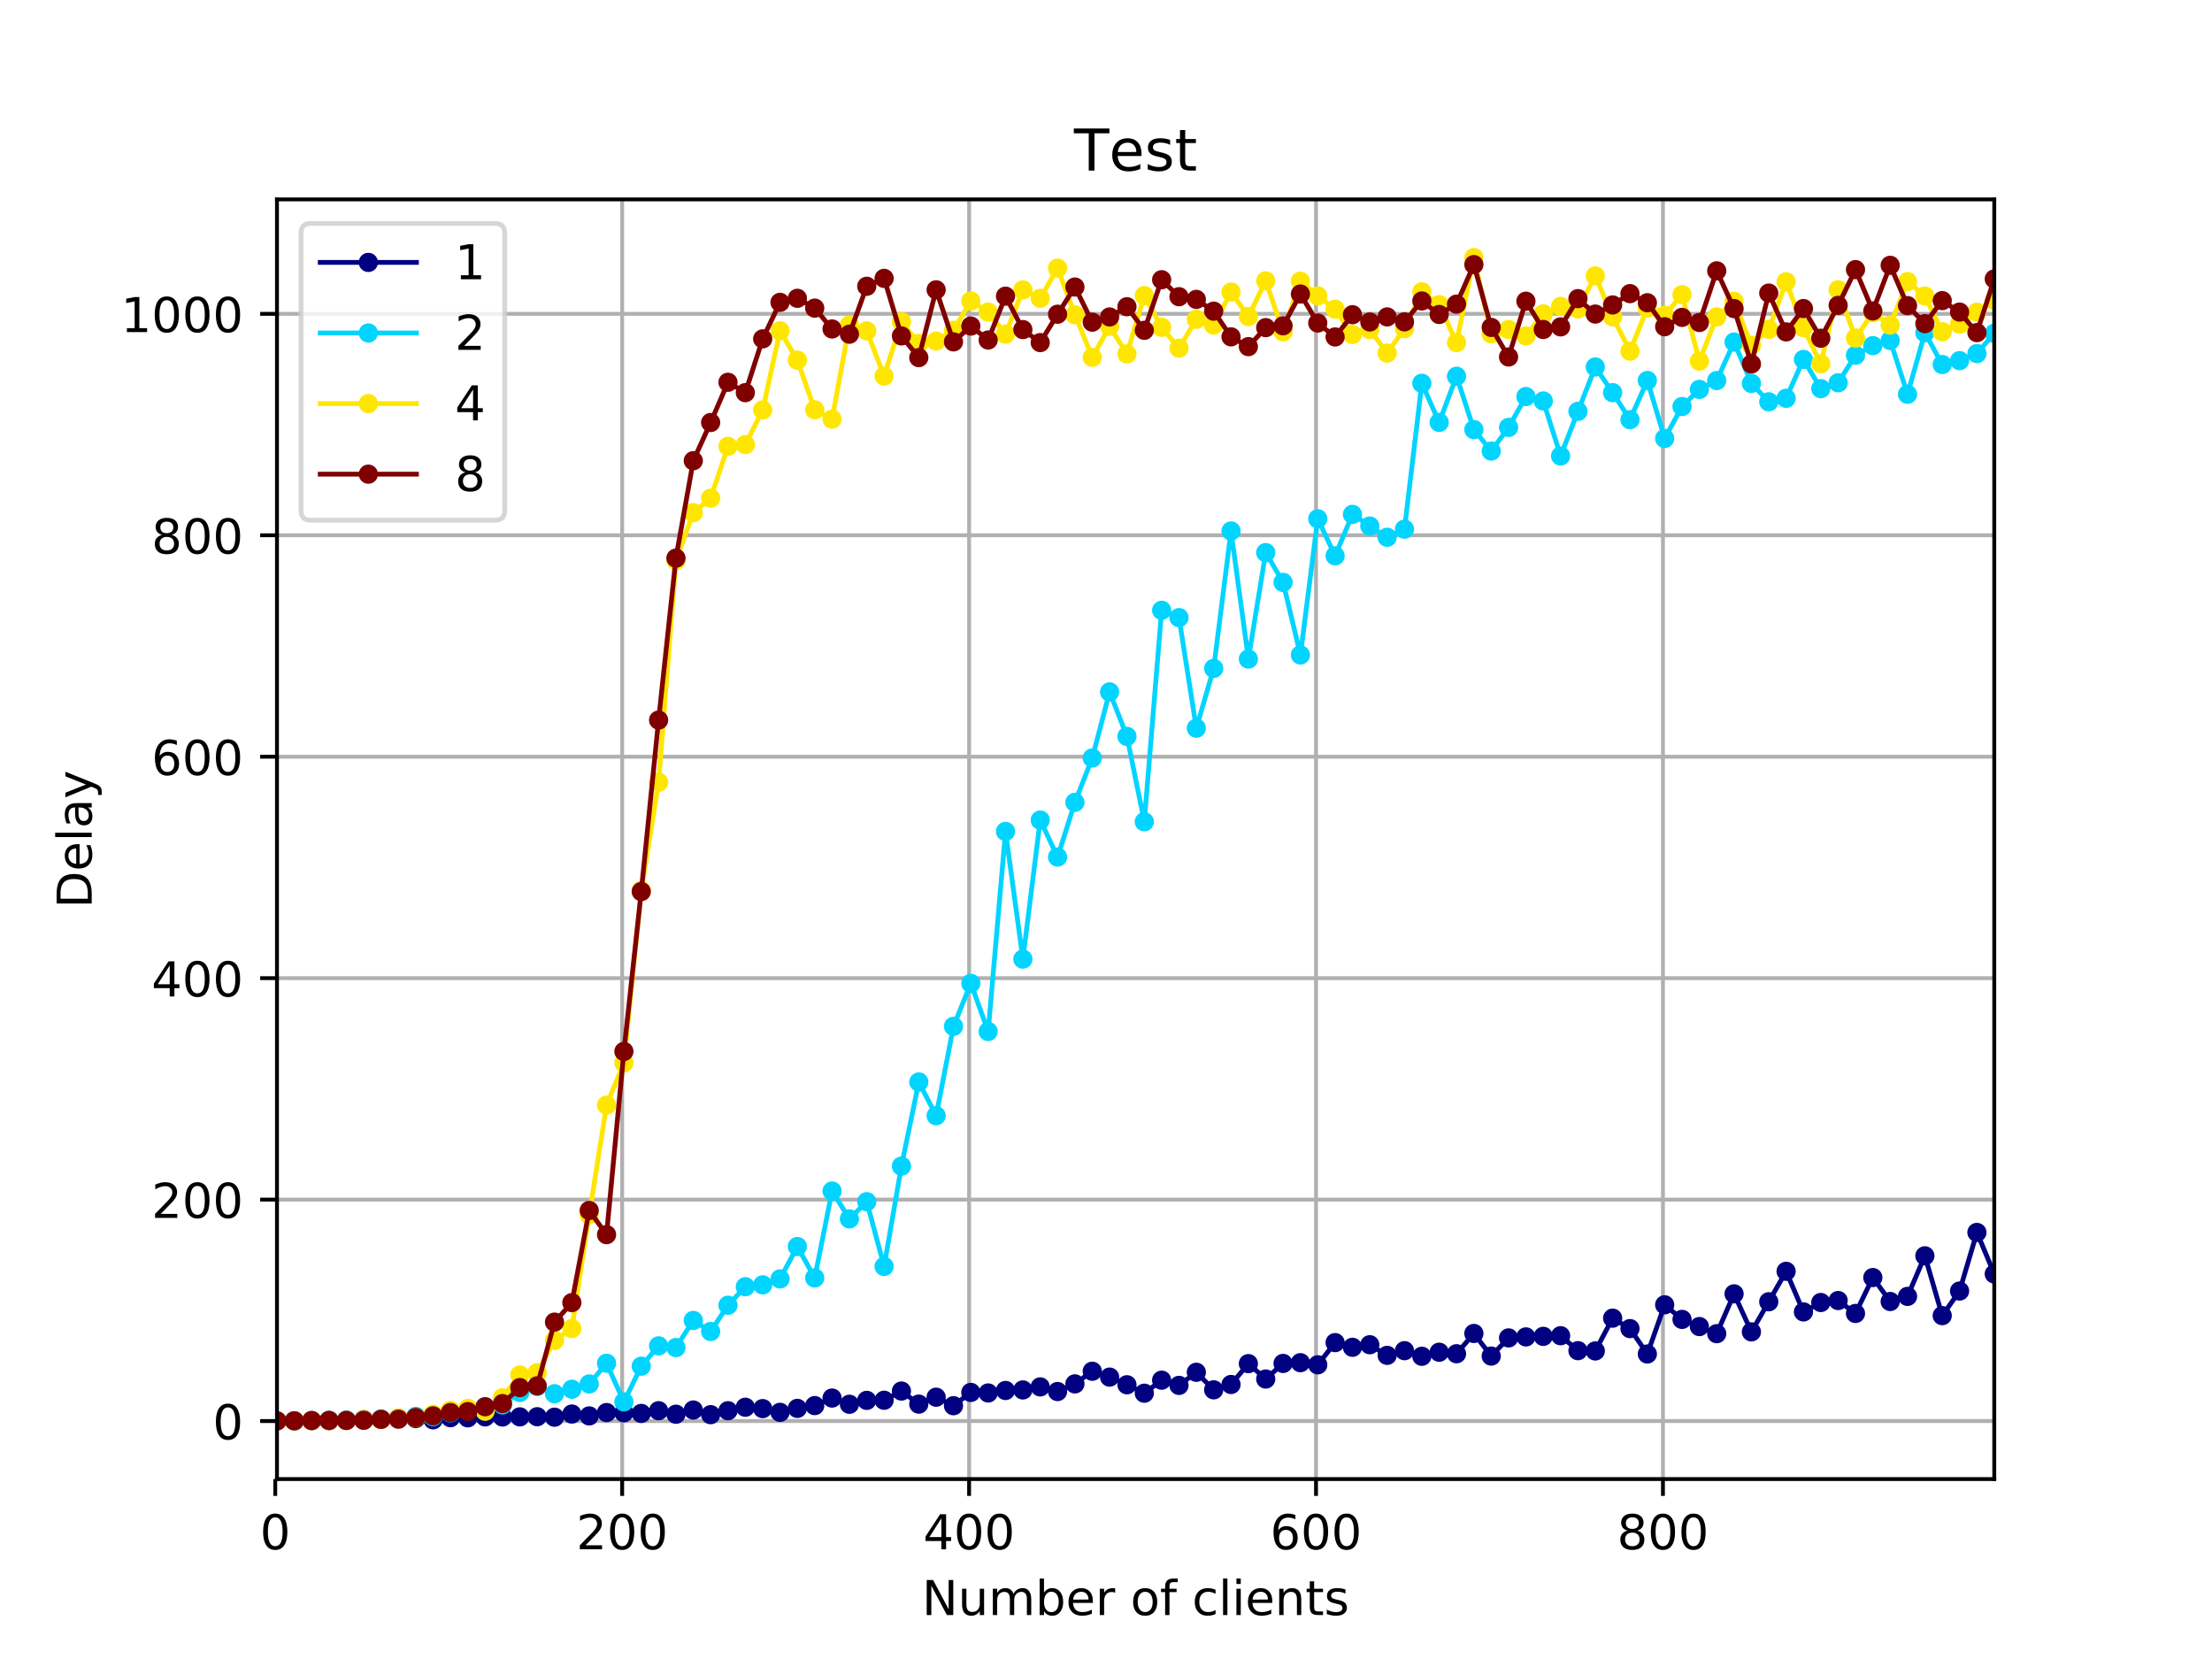 <?xml version="1.0" encoding="utf-8" standalone="no"?>
<!DOCTYPE svg PUBLIC "-//W3C//DTD SVG 1.1//EN"
  "http://www.w3.org/Graphics/SVG/1.1/DTD/svg11.dtd">
<!-- Created with matplotlib (http://matplotlib.org/) -->
<svg height="345pt" version="1.1" viewBox="0 0 460 345" width="460pt" xmlns="http://www.w3.org/2000/svg" xmlns:xlink="http://www.w3.org/1999/xlink">
 <defs>
  <style type="text/css">
*{stroke-linecap:butt;stroke-linejoin:round;}
  </style>
 </defs>
 <g id="figure_1">
  <g id="patch_1">
   <path d="M 0 345.6 
L 460.8 345.6 
L 460.8 0 
L 0 0 
z
" style="fill:#ffffff;"/>
  </g>
  <g id="axes_1">
   <g id="patch_2">
    <path d="M 57.6 307.584 
L 414.72 307.584 
L 414.72 41.472 
L 57.6 41.472 
z
" style="fill:#ffffff;"/>
   </g>
   <g id="matplotlib.axis_1">
    <g id="xtick_1">
     <g id="line2d_1">
      <path clip-path="url(#p0b1a4a12ad)" d="M 57.239 307.584 
L 57.239 41.472 
" style="fill:none;stroke:#b0b0b0;stroke-linecap:square;stroke-width:0.8;"/>
     </g>
     <g id="line2d_2">
      <defs>
       <path d="M 0 0 
L 0 3.5 
" id="mf1dbf584ce" style="stroke:#000000;stroke-width:0.8;"/>
      </defs>
      <g>
       <use style="stroke:#000000;stroke-width:0.8;" x="57.239" xlink:href="#mf1dbf584ce" y="307.584"/>
      </g>
     </g>
     <g id="text_1">
      <!-- 0 -->
      <defs>
       <path d="M 31.781 66.406 
Q 24.172 66.406 20.328 58.906 
Q 16.5 51.422 16.5 36.375 
Q 16.5 21.391 20.328 13.891 
Q 24.172 6.391 31.781 6.391 
Q 39.453 6.391 43.281 13.891 
Q 47.125 21.391 47.125 36.375 
Q 47.125 51.422 43.281 58.906 
Q 39.453 66.406 31.781 66.406 
M 31.781 74.219 
Q 44.047 74.219 50.516 64.516 
Q 56.984 54.828 56.984 36.375 
Q 56.984 17.969 50.516 8.266 
Q 44.047 -1.422 31.781 -1.422 
Q 19.531 -1.422 13.062 8.266 
Q 6.594 17.969 6.594 36.375 
Q 6.594 54.828 13.062 64.516 
Q 19.531 74.219 31.781 74.219 
" id="DejaVuSans-30"/>
      </defs>
      <g transform="translate(54.058 322.182)scale(0.1 -0.1)">
       <use xlink:href="#DejaVuSans-30"/>
      </g>
     </g>
    </g>
    <g id="xtick_2">
     <g id="line2d_3">
      <path clip-path="url(#p0b1a4a12ad)" d="M 129.385 307.584 
L 129.385 41.472 
" style="fill:none;stroke:#b0b0b0;stroke-linecap:square;stroke-width:0.8;"/>
     </g>
     <g id="line2d_4">
      <g>
       <use style="stroke:#000000;stroke-width:0.8;" x="129.385" xlink:href="#mf1dbf584ce" y="307.584"/>
      </g>
     </g>
     <g id="text_2">
      <!-- 200 -->
      <defs>
       <path d="M 19.188 8.297 
L 53.609 8.297 
L 53.609 0 
L 7.328 0 
L 7.328 8.297 
Q 12.938 14.109 22.625 23.891 
Q 32.328 33.688 34.812 36.531 
Q 39.547 41.844 41.422 45.531 
Q 43.312 49.219 43.312 52.781 
Q 43.312 58.594 39.234 62.25 
Q 35.156 65.922 28.609 65.922 
Q 23.969 65.922 18.812 64.312 
Q 13.672 62.703 7.812 59.422 
L 7.812 69.391 
Q 13.766 71.781 18.938 73 
Q 24.125 74.219 28.422 74.219 
Q 39.75 74.219 46.484 68.547 
Q 53.219 62.891 53.219 53.422 
Q 53.219 48.922 51.531 44.891 
Q 49.859 40.875 45.406 35.406 
Q 44.188 33.984 37.641 27.219 
Q 31.109 20.453 19.188 8.297 
" id="DejaVuSans-32"/>
      </defs>
      <g transform="translate(119.841 322.182)scale(0.1 -0.1)">
       <use xlink:href="#DejaVuSans-32"/>
       <use x="63.623" xlink:href="#DejaVuSans-30"/>
       <use x="127.246" xlink:href="#DejaVuSans-30"/>
      </g>
     </g>
    </g>
    <g id="xtick_3">
     <g id="line2d_5">
      <path clip-path="url(#p0b1a4a12ad)" d="M 201.53 307.584 
L 201.53 41.472 
" style="fill:none;stroke:#b0b0b0;stroke-linecap:square;stroke-width:0.8;"/>
     </g>
     <g id="line2d_6">
      <g>
       <use style="stroke:#000000;stroke-width:0.8;" x="201.53" xlink:href="#mf1dbf584ce" y="307.584"/>
      </g>
     </g>
     <g id="text_3">
      <!-- 400 -->
      <defs>
       <path d="M 37.797 64.312 
L 12.891 25.391 
L 37.797 25.391 
z
M 35.203 72.906 
L 47.609 72.906 
L 47.609 25.391 
L 58.016 25.391 
L 58.016 17.188 
L 47.609 17.188 
L 47.609 0 
L 37.797 0 
L 37.797 17.188 
L 4.891 17.188 
L 4.891 26.703 
z
" id="DejaVuSans-34"/>
      </defs>
      <g transform="translate(191.986 322.182)scale(0.1 -0.1)">
       <use xlink:href="#DejaVuSans-34"/>
       <use x="63.623" xlink:href="#DejaVuSans-30"/>
       <use x="127.246" xlink:href="#DejaVuSans-30"/>
      </g>
     </g>
    </g>
    <g id="xtick_4">
     <g id="line2d_7">
      <path clip-path="url(#p0b1a4a12ad)" d="M 273.676 307.584 
L 273.676 41.472 
" style="fill:none;stroke:#b0b0b0;stroke-linecap:square;stroke-width:0.8;"/>
     </g>
     <g id="line2d_8">
      <g>
       <use style="stroke:#000000;stroke-width:0.8;" x="273.676" xlink:href="#mf1dbf584ce" y="307.584"/>
      </g>
     </g>
     <g id="text_4">
      <!-- 600 -->
      <defs>
       <path d="M 33.016 40.375 
Q 26.375 40.375 22.484 35.828 
Q 18.609 31.297 18.609 23.391 
Q 18.609 15.531 22.484 10.953 
Q 26.375 6.391 33.016 6.391 
Q 39.656 6.391 43.531 10.953 
Q 47.406 15.531 47.406 23.391 
Q 47.406 31.297 43.531 35.828 
Q 39.656 40.375 33.016 40.375 
M 52.594 71.297 
L 52.594 62.312 
Q 48.875 64.062 45.094 64.984 
Q 41.312 65.922 37.594 65.922 
Q 27.828 65.922 22.672 59.328 
Q 17.531 52.734 16.797 39.406 
Q 19.672 43.656 24.016 45.922 
Q 28.375 48.188 33.594 48.188 
Q 44.578 48.188 50.953 41.516 
Q 57.328 34.859 57.328 23.391 
Q 57.328 12.156 50.688 5.359 
Q 44.047 -1.422 33.016 -1.422 
Q 20.359 -1.422 13.672 8.266 
Q 6.984 17.969 6.984 36.375 
Q 6.984 53.656 15.188 63.938 
Q 23.391 74.219 37.203 74.219 
Q 40.922 74.219 44.703 73.484 
Q 48.484 72.75 52.594 71.297 
" id="DejaVuSans-36"/>
      </defs>
      <g transform="translate(264.132 322.182)scale(0.1 -0.1)">
       <use xlink:href="#DejaVuSans-36"/>
       <use x="63.623" xlink:href="#DejaVuSans-30"/>
       <use x="127.246" xlink:href="#DejaVuSans-30"/>
      </g>
     </g>
    </g>
    <g id="xtick_5">
     <g id="line2d_9">
      <path clip-path="url(#p0b1a4a12ad)" d="M 345.821 307.584 
L 345.821 41.472 
" style="fill:none;stroke:#b0b0b0;stroke-linecap:square;stroke-width:0.8;"/>
     </g>
     <g id="line2d_10">
      <g>
       <use style="stroke:#000000;stroke-width:0.8;" x="345.821" xlink:href="#mf1dbf584ce" y="307.584"/>
      </g>
     </g>
     <g id="text_5">
      <!-- 800 -->
      <defs>
       <path d="M 31.781 34.625 
Q 24.75 34.625 20.719 30.859 
Q 16.703 27.094 16.703 20.516 
Q 16.703 13.922 20.719 10.156 
Q 24.75 6.391 31.781 6.391 
Q 38.812 6.391 42.859 10.172 
Q 46.922 13.969 46.922 20.516 
Q 46.922 27.094 42.891 30.859 
Q 38.875 34.625 31.781 34.625 
M 21.922 38.812 
Q 15.578 40.375 12.031 44.719 
Q 8.5 49.078 8.5 55.328 
Q 8.5 64.062 14.719 69.141 
Q 20.953 74.219 31.781 74.219 
Q 42.672 74.219 48.875 69.141 
Q 55.078 64.062 55.078 55.328 
Q 55.078 49.078 51.531 44.719 
Q 48 40.375 41.703 38.812 
Q 48.828 37.156 52.797 32.312 
Q 56.781 27.484 56.781 20.516 
Q 56.781 9.906 50.312 4.234 
Q 43.844 -1.422 31.781 -1.422 
Q 19.734 -1.422 13.25 4.234 
Q 6.781 9.906 6.781 20.516 
Q 6.781 27.484 10.781 32.312 
Q 14.797 37.156 21.922 38.812 
M 18.312 54.391 
Q 18.312 48.734 21.844 45.562 
Q 25.391 42.391 31.781 42.391 
Q 38.141 42.391 41.719 45.562 
Q 45.312 48.734 45.312 54.391 
Q 45.312 60.062 41.719 63.234 
Q 38.141 66.406 31.781 66.406 
Q 25.391 66.406 21.844 63.234 
Q 18.312 60.062 18.312 54.391 
" id="DejaVuSans-38"/>
      </defs>
      <g transform="translate(336.277 322.182)scale(0.1 -0.1)">
       <use xlink:href="#DejaVuSans-38"/>
       <use x="63.623" xlink:href="#DejaVuSans-30"/>
       <use x="127.246" xlink:href="#DejaVuSans-30"/>
      </g>
     </g>
    </g>
    <g id="text_6">
     <!-- Number of clients -->
     <defs>
      <path d="M 9.812 72.906 
L 23.094 72.906 
L 55.422 11.922 
L 55.422 72.906 
L 64.984 72.906 
L 64.984 0 
L 51.703 0 
L 19.391 60.984 
L 19.391 0 
L 9.812 0 
z
" id="DejaVuSans-4e"/>
      <path d="M 8.5 21.578 
L 8.5 54.688 
L 17.484 54.688 
L 17.484 21.922 
Q 17.484 14.156 20.5 10.266 
Q 23.531 6.391 29.594 6.391 
Q 36.859 6.391 41.078 11.031 
Q 45.312 15.672 45.312 23.688 
L 45.312 54.688 
L 54.297 54.688 
L 54.297 0 
L 45.312 0 
L 45.312 8.406 
Q 42.047 3.422 37.719 1 
Q 33.406 -1.422 27.688 -1.422 
Q 18.266 -1.422 13.375 4.438 
Q 8.5 10.297 8.5 21.578 
M 31.109 56 
z
" id="DejaVuSans-75"/>
      <path d="M 52 44.188 
Q 55.375 50.25 60.062 53.125 
Q 64.75 56 71.094 56 
Q 79.641 56 84.281 50.016 
Q 88.922 44.047 88.922 33.016 
L 88.922 0 
L 79.891 0 
L 79.891 32.719 
Q 79.891 40.578 77.094 44.375 
Q 74.312 48.188 68.609 48.188 
Q 61.625 48.188 57.562 43.547 
Q 53.516 38.922 53.516 30.906 
L 53.516 0 
L 44.484 0 
L 44.484 32.719 
Q 44.484 40.625 41.703 44.406 
Q 38.922 48.188 33.109 48.188 
Q 26.219 48.188 22.156 43.531 
Q 18.109 38.875 18.109 30.906 
L 18.109 0 
L 9.078 0 
L 9.078 54.688 
L 18.109 54.688 
L 18.109 46.188 
Q 21.188 51.219 25.484 53.609 
Q 29.781 56 35.688 56 
Q 41.656 56 45.828 52.969 
Q 50 49.953 52 44.188 
" id="DejaVuSans-6d"/>
      <path d="M 48.688 27.297 
Q 48.688 37.203 44.609 42.844 
Q 40.531 48.484 33.406 48.484 
Q 26.266 48.484 22.188 42.844 
Q 18.109 37.203 18.109 27.297 
Q 18.109 17.391 22.188 11.75 
Q 26.266 6.109 33.406 6.109 
Q 40.531 6.109 44.609 11.75 
Q 48.688 17.391 48.688 27.297 
M 18.109 46.391 
Q 20.953 51.266 25.266 53.625 
Q 29.594 56 35.594 56 
Q 45.562 56 51.781 48.094 
Q 58.016 40.188 58.016 27.297 
Q 58.016 14.406 51.781 6.484 
Q 45.562 -1.422 35.594 -1.422 
Q 29.594 -1.422 25.266 0.953 
Q 20.953 3.328 18.109 8.203 
L 18.109 0 
L 9.078 0 
L 9.078 75.984 
L 18.109 75.984 
z
" id="DejaVuSans-62"/>
      <path d="M 56.203 29.594 
L 56.203 25.203 
L 14.891 25.203 
Q 15.484 15.922 20.484 11.062 
Q 25.484 6.203 34.422 6.203 
Q 39.594 6.203 44.453 7.469 
Q 49.312 8.734 54.109 11.281 
L 54.109 2.781 
Q 49.266 0.734 44.188 -0.344 
Q 39.109 -1.422 33.891 -1.422 
Q 20.797 -1.422 13.156 6.188 
Q 5.516 13.812 5.516 26.812 
Q 5.516 40.234 12.766 48.109 
Q 20.016 56 32.328 56 
Q 43.359 56 49.781 48.891 
Q 56.203 41.797 56.203 29.594 
M 47.219 32.234 
Q 47.125 39.594 43.094 43.984 
Q 39.062 48.391 32.422 48.391 
Q 24.906 48.391 20.391 44.141 
Q 15.875 39.891 15.188 32.172 
z
" id="DejaVuSans-65"/>
      <path d="M 41.109 46.297 
Q 39.594 47.172 37.812 47.578 
Q 36.031 48 33.891 48 
Q 26.266 48 22.188 43.047 
Q 18.109 38.094 18.109 28.812 
L 18.109 0 
L 9.078 0 
L 9.078 54.688 
L 18.109 54.688 
L 18.109 46.188 
Q 20.953 51.172 25.484 53.578 
Q 30.031 56 36.531 56 
Q 37.453 56 38.578 55.875 
Q 39.703 55.766 41.062 55.516 
z
" id="DejaVuSans-72"/>
      <path id="DejaVuSans-20"/>
      <path d="M 30.609 48.391 
Q 23.391 48.391 19.188 42.75 
Q 14.984 37.109 14.984 27.297 
Q 14.984 17.484 19.156 11.844 
Q 23.344 6.203 30.609 6.203 
Q 37.797 6.203 41.984 11.859 
Q 46.188 17.531 46.188 27.297 
Q 46.188 37.016 41.984 42.703 
Q 37.797 48.391 30.609 48.391 
M 30.609 56 
Q 42.328 56 49.016 48.375 
Q 55.719 40.766 55.719 27.297 
Q 55.719 13.875 49.016 6.219 
Q 42.328 -1.422 30.609 -1.422 
Q 18.844 -1.422 12.172 6.219 
Q 5.516 13.875 5.516 27.297 
Q 5.516 40.766 12.172 48.375 
Q 18.844 56 30.609 56 
" id="DejaVuSans-6f"/>
      <path d="M 37.109 75.984 
L 37.109 68.5 
L 28.516 68.5 
Q 23.688 68.5 21.797 66.547 
Q 19.922 64.594 19.922 59.516 
L 19.922 54.688 
L 34.719 54.688 
L 34.719 47.703 
L 19.922 47.703 
L 19.922 0 
L 10.891 0 
L 10.891 47.703 
L 2.297 47.703 
L 2.297 54.688 
L 10.891 54.688 
L 10.891 58.5 
Q 10.891 67.625 15.141 71.797 
Q 19.391 75.984 28.609 75.984 
z
" id="DejaVuSans-66"/>
      <path d="M 48.781 52.594 
L 48.781 44.188 
Q 44.969 46.297 41.141 47.344 
Q 37.312 48.391 33.406 48.391 
Q 24.656 48.391 19.812 42.844 
Q 14.984 37.312 14.984 27.297 
Q 14.984 17.281 19.812 11.734 
Q 24.656 6.203 33.406 6.203 
Q 37.312 6.203 41.141 7.25 
Q 44.969 8.297 48.781 10.406 
L 48.781 2.094 
Q 45.016 0.344 40.984 -0.531 
Q 36.969 -1.422 32.422 -1.422 
Q 20.062 -1.422 12.781 6.344 
Q 5.516 14.109 5.516 27.297 
Q 5.516 40.672 12.859 48.328 
Q 20.219 56 33.016 56 
Q 37.156 56 41.109 55.141 
Q 45.062 54.297 48.781 52.594 
" id="DejaVuSans-63"/>
      <path d="M 9.422 75.984 
L 18.406 75.984 
L 18.406 0 
L 9.422 0 
z
" id="DejaVuSans-6c"/>
      <path d="M 9.422 54.688 
L 18.406 54.688 
L 18.406 0 
L 9.422 0 
z
M 9.422 75.984 
L 18.406 75.984 
L 18.406 64.594 
L 9.422 64.594 
z
" id="DejaVuSans-69"/>
      <path d="M 54.891 33.016 
L 54.891 0 
L 45.906 0 
L 45.906 32.719 
Q 45.906 40.484 42.875 44.328 
Q 39.844 48.188 33.797 48.188 
Q 26.516 48.188 22.312 43.547 
Q 18.109 38.922 18.109 30.906 
L 18.109 0 
L 9.078 0 
L 9.078 54.688 
L 18.109 54.688 
L 18.109 46.188 
Q 21.344 51.125 25.703 53.562 
Q 30.078 56 35.797 56 
Q 45.219 56 50.047 50.172 
Q 54.891 44.344 54.891 33.016 
" id="DejaVuSans-6e"/>
      <path d="M 18.312 70.219 
L 18.312 54.688 
L 36.812 54.688 
L 36.812 47.703 
L 18.312 47.703 
L 18.312 18.016 
Q 18.312 11.328 20.141 9.422 
Q 21.969 7.516 27.594 7.516 
L 36.812 7.516 
L 36.812 0 
L 27.594 0 
Q 17.188 0 13.234 3.875 
Q 9.281 7.766 9.281 18.016 
L 9.281 47.703 
L 2.688 47.703 
L 2.688 54.688 
L 9.281 54.688 
L 9.281 70.219 
z
" id="DejaVuSans-74"/>
      <path d="M 44.281 53.078 
L 44.281 44.578 
Q 40.484 46.531 36.375 47.5 
Q 32.281 48.484 27.875 48.484 
Q 21.188 48.484 17.844 46.438 
Q 14.5 44.391 14.5 40.281 
Q 14.5 37.156 16.891 35.375 
Q 19.281 33.594 26.516 31.984 
L 29.594 31.297 
Q 39.156 29.25 43.188 25.516 
Q 47.219 21.781 47.219 15.094 
Q 47.219 7.469 41.188 3.016 
Q 35.156 -1.422 24.609 -1.422 
Q 20.219 -1.422 15.453 -0.562 
Q 10.688 0.297 5.422 2 
L 5.422 11.281 
Q 10.406 8.688 15.234 7.391 
Q 20.062 6.109 24.812 6.109 
Q 31.156 6.109 34.562 8.281 
Q 37.984 10.453 37.984 14.406 
Q 37.984 18.062 35.516 20.016 
Q 33.062 21.969 24.703 23.781 
L 21.578 24.516 
Q 13.234 26.266 9.516 29.906 
Q 5.812 33.547 5.812 39.891 
Q 5.812 47.609 11.281 51.797 
Q 16.75 56 26.812 56 
Q 31.781 56 36.172 55.266 
Q 40.578 54.547 44.281 53.078 
" id="DejaVuSans-73"/>
     </defs>
     <g transform="translate(191.739 335.861)scale(0.1 -0.1)">
      <use xlink:href="#DejaVuSans-4e"/>
      <use x="74.805" xlink:href="#DejaVuSans-75"/>
      <use x="138.184" xlink:href="#DejaVuSans-6d"/>
      <use x="235.596" xlink:href="#DejaVuSans-62"/>
      <use x="299.072" xlink:href="#DejaVuSans-65"/>
      <use x="360.596" xlink:href="#DejaVuSans-72"/>
      <use x="401.709" xlink:href="#DejaVuSans-20"/>
      <use x="433.496" xlink:href="#DejaVuSans-6f"/>
      <use x="494.678" xlink:href="#DejaVuSans-66"/>
      <use x="529.883" xlink:href="#DejaVuSans-20"/>
      <use x="561.67" xlink:href="#DejaVuSans-63"/>
      <use x="616.65" xlink:href="#DejaVuSans-6c"/>
      <use x="644.434" xlink:href="#DejaVuSans-69"/>
      <use x="672.217" xlink:href="#DejaVuSans-65"/>
      <use x="733.74" xlink:href="#DejaVuSans-6e"/>
      <use x="797.119" xlink:href="#DejaVuSans-74"/>
      <use x="836.328" xlink:href="#DejaVuSans-73"/>
     </g>
    </g>
   </g>
   <g id="matplotlib.axis_2">
    <g id="ytick_1">
     <g id="line2d_11">
      <path clip-path="url(#p0b1a4a12ad)" d="M 57.6 295.516 
L 414.72 295.516 
" style="fill:none;stroke:#b0b0b0;stroke-linecap:square;stroke-width:0.8;"/>
     </g>
     <g id="line2d_12">
      <defs>
       <path d="M 0 0 
L -3.5 0 
" id="mb6805d0613" style="stroke:#000000;stroke-width:0.8;"/>
      </defs>
      <g>
       <use style="stroke:#000000;stroke-width:0.8;" x="57.6" xlink:href="#mb6805d0613" y="295.516"/>
      </g>
     </g>
     <g id="text_7">
      <!-- 0 -->
      <g transform="translate(44.237 299.315)scale(0.1 -0.1)">
       <use xlink:href="#DejaVuSans-30"/>
      </g>
     </g>
    </g>
    <g id="ytick_2">
     <g id="line2d_13">
      <path clip-path="url(#p0b1a4a12ad)" d="M 57.6 249.466 
L 414.72 249.466 
" style="fill:none;stroke:#b0b0b0;stroke-linecap:square;stroke-width:0.8;"/>
     </g>
     <g id="line2d_14">
      <g>
       <use style="stroke:#000000;stroke-width:0.8;" x="57.6" xlink:href="#mb6805d0613" y="249.466"/>
      </g>
     </g>
     <g id="text_8">
      <!-- 200 -->
      <g transform="translate(31.512 253.265)scale(0.1 -0.1)">
       <use xlink:href="#DejaVuSans-32"/>
       <use x="63.623" xlink:href="#DejaVuSans-30"/>
       <use x="127.246" xlink:href="#DejaVuSans-30"/>
      </g>
     </g>
    </g>
    <g id="ytick_3">
     <g id="line2d_15">
      <path clip-path="url(#p0b1a4a12ad)" d="M 57.6 203.416 
L 414.72 203.416 
" style="fill:none;stroke:#b0b0b0;stroke-linecap:square;stroke-width:0.8;"/>
     </g>
     <g id="line2d_16">
      <g>
       <use style="stroke:#000000;stroke-width:0.8;" x="57.6" xlink:href="#mb6805d0613" y="203.416"/>
      </g>
     </g>
     <g id="text_9">
      <!-- 400 -->
      <g transform="translate(31.512 207.216)scale(0.1 -0.1)">
       <use xlink:href="#DejaVuSans-34"/>
       <use x="63.623" xlink:href="#DejaVuSans-30"/>
       <use x="127.246" xlink:href="#DejaVuSans-30"/>
      </g>
     </g>
    </g>
    <g id="ytick_4">
     <g id="line2d_17">
      <path clip-path="url(#p0b1a4a12ad)" d="M 57.6 157.366 
L 414.72 157.366 
" style="fill:none;stroke:#b0b0b0;stroke-linecap:square;stroke-width:0.8;"/>
     </g>
     <g id="line2d_18">
      <g>
       <use style="stroke:#000000;stroke-width:0.8;" x="57.6" xlink:href="#mb6805d0613" y="157.366"/>
      </g>
     </g>
     <g id="text_10">
      <!-- 600 -->
      <g transform="translate(31.512 161.166)scale(0.1 -0.1)">
       <use xlink:href="#DejaVuSans-36"/>
       <use x="63.623" xlink:href="#DejaVuSans-30"/>
       <use x="127.246" xlink:href="#DejaVuSans-30"/>
      </g>
     </g>
    </g>
    <g id="ytick_5">
     <g id="line2d_19">
      <path clip-path="url(#p0b1a4a12ad)" d="M 57.6 111.317 
L 414.72 111.317 
" style="fill:none;stroke:#b0b0b0;stroke-linecap:square;stroke-width:0.8;"/>
     </g>
     <g id="line2d_20">
      <g>
       <use style="stroke:#000000;stroke-width:0.8;" x="57.6" xlink:href="#mb6805d0613" y="111.317"/>
      </g>
     </g>
     <g id="text_11">
      <!-- 800 -->
      <g transform="translate(31.512 115.116)scale(0.1 -0.1)">
       <use xlink:href="#DejaVuSans-38"/>
       <use x="63.623" xlink:href="#DejaVuSans-30"/>
       <use x="127.246" xlink:href="#DejaVuSans-30"/>
      </g>
     </g>
    </g>
    <g id="ytick_6">
     <g id="line2d_21">
      <path clip-path="url(#p0b1a4a12ad)" d="M 57.6 65.267 
L 414.72 65.267 
" style="fill:none;stroke:#b0b0b0;stroke-linecap:square;stroke-width:0.8;"/>
     </g>
     <g id="line2d_22">
      <g>
       <use style="stroke:#000000;stroke-width:0.8;" x="57.6" xlink:href="#mb6805d0613" y="65.267"/>
      </g>
     </g>
     <g id="text_12">
      <!-- 1000 -->
      <defs>
       <path d="M 12.406 8.297 
L 28.516 8.297 
L 28.516 63.922 
L 10.984 60.406 
L 10.984 69.391 
L 28.422 72.906 
L 38.281 72.906 
L 38.281 8.297 
L 54.391 8.297 
L 54.391 0 
L 12.406 0 
z
" id="DejaVuSans-31"/>
      </defs>
      <g transform="translate(25.15 69.066)scale(0.1 -0.1)">
       <use xlink:href="#DejaVuSans-31"/>
       <use x="63.623" xlink:href="#DejaVuSans-30"/>
       <use x="127.246" xlink:href="#DejaVuSans-30"/>
       <use x="190.869" xlink:href="#DejaVuSans-30"/>
      </g>
     </g>
    </g>
    <g id="text_13">
     <!-- Delay -->
     <defs>
      <path d="M 19.672 64.797 
L 19.672 8.109 
L 31.594 8.109 
Q 46.688 8.109 53.688 14.938 
Q 60.688 21.781 60.688 36.531 
Q 60.688 51.172 53.688 57.984 
Q 46.688 64.797 31.594 64.797 
z
M 9.812 72.906 
L 30.078 72.906 
Q 51.266 72.906 61.172 64.094 
Q 71.094 55.281 71.094 36.531 
Q 71.094 17.672 61.125 8.828 
Q 51.172 0 30.078 0 
L 9.812 0 
z
" id="DejaVuSans-44"/>
      <path d="M 34.281 27.484 
Q 23.391 27.484 19.188 25 
Q 14.984 22.516 14.984 16.5 
Q 14.984 11.719 18.141 8.906 
Q 21.297 6.109 26.703 6.109 
Q 34.188 6.109 38.703 11.406 
Q 43.219 16.703 43.219 25.484 
L 43.219 27.484 
z
M 52.203 31.203 
L 52.203 0 
L 43.219 0 
L 43.219 8.297 
Q 40.141 3.328 35.547 0.953 
Q 30.953 -1.422 24.312 -1.422 
Q 15.922 -1.422 10.953 3.297 
Q 6 8.016 6 15.922 
Q 6 25.141 12.172 29.828 
Q 18.359 34.516 30.609 34.516 
L 43.219 34.516 
L 43.219 35.406 
Q 43.219 41.609 39.141 45 
Q 35.062 48.391 27.688 48.391 
Q 23 48.391 18.547 47.266 
Q 14.109 46.141 10.016 43.891 
L 10.016 52.203 
Q 14.938 54.109 19.578 55.047 
Q 24.219 56 28.609 56 
Q 40.484 56 46.344 49.844 
Q 52.203 43.703 52.203 31.203 
" id="DejaVuSans-61"/>
      <path d="M 32.172 -5.078 
Q 28.375 -14.844 24.75 -17.812 
Q 21.141 -20.797 15.094 -20.797 
L 7.906 -20.797 
L 7.906 -13.281 
L 13.188 -13.281 
Q 16.891 -13.281 18.938 -11.516 
Q 21 -9.766 23.484 -3.219 
L 25.094 0.875 
L 2.984 54.688 
L 12.5 54.688 
L 29.594 11.922 
L 46.688 54.688 
L 56.203 54.688 
z
" id="DejaVuSans-79"/>
     </defs>
     <g transform="translate(19.07 188.867)rotate(-90)scale(0.1 -0.1)">
      <use xlink:href="#DejaVuSans-44"/>
      <use x="77.002" xlink:href="#DejaVuSans-65"/>
      <use x="138.525" xlink:href="#DejaVuSans-6c"/>
      <use x="166.309" xlink:href="#DejaVuSans-61"/>
      <use x="227.588" xlink:href="#DejaVuSans-79"/>
     </g>
    </g>
   </g>
   <g id="line2d_23">
    <path clip-path="url(#p0b1a4a12ad)" d="M 57.6 295.478 
L 61.207 295.465 
L 64.815 295.43 
L 68.422 295.422 
L 72.029 295.339 
L 75.636 295.235 
L 79.244 295.155 
L 82.851 294.967 
L 86.458 295 
L 90.065 295.263 
L 93.673 294.82 
L 97.28 294.847 
L 100.887 294.655 
L 104.495 294.675 
L 108.102 294.648 
L 111.709 294.616 
L 115.316 294.716 
L 118.924 294.059 
L 122.531 294.45 
L 126.138 293.748 
L 129.745 293.794 
L 133.353 293.931 
L 136.96 293.366 
L 140.567 294.095 
L 144.175 293.222 
L 147.782 294.188 
L 151.389 293.366 
L 154.996 292.645 
L 158.604 292.928 
L 162.211 293.704 
L 165.818 292.881 
L 169.425 292.303 
L 173.033 290.734 
L 176.64 292.026 
L 180.247 291.217 
L 183.855 291.192 
L 187.462 289.279 
L 191.069 291.994 
L 194.676 290.557 
L 198.284 292.328 
L 201.891 289.561 
L 205.498 289.677 
L 209.105 289.158 
L 212.713 289.045 
L 216.32 288.416 
L 219.927 289.379 
L 223.535 287.788 
L 227.142 285.158 
L 230.749 286.379 
L 234.356 287.971 
L 237.964 289.727 
L 241.571 287.016 
L 245.178 288.1 
L 248.785 285.375 
L 252.393 289.026 
L 256 287.912 
L 259.607 283.577 
L 263.215 286.778 
L 266.822 283.536 
L 270.429 283.378 
L 274.036 283.823 
L 277.644 279.206 
L 281.251 280.182 
L 284.858 279.646 
L 288.465 281.854 
L 292.073 280.883 
L 295.68 282.047 
L 299.287 281.203 
L 302.895 281.521 
L 306.502 277.302 
L 310.109 282.006 
L 313.716 278.227 
L 317.324 278.018 
L 320.931 277.901 
L 324.538 277.769 
L 328.145 280.878 
L 331.753 280.938 
L 335.36 274.117 
L 338.967 276.291 
L 342.575 281.57 
L 346.182 271.347 
L 349.789 274.378 
L 353.396 275.865 
L 357.004 277.346 
L 360.611 269.065 
L 364.218 276.971 
L 367.825 270.708 
L 371.433 264.379 
L 375.04 272.819 
L 378.647 270.864 
L 382.255 270.452 
L 385.862 273.142 
L 389.469 265.675 
L 393.076 270.657 
L 396.684 269.59 
L 400.291 261.155 
L 403.898 273.596 
L 407.505 268.48 
L 411.113 256.291 
L 414.72 264.927 
" style="fill:none;stroke:#000080;stroke-linecap:square;"/>
    <defs>
     <path d="M 0 1.5 
C 0.398 1.5 0.779 1.342 1.061 1.061 
C 1.342 0.779 1.5 0.398 1.5 0 
C 1.5 -0.398 1.342 -0.779 1.061 -1.061 
C 0.779 -1.342 0.398 -1.5 0 -1.5 
C -0.398 -1.5 -0.779 -1.342 -1.061 -1.061 
C -1.342 -0.779 -1.5 -0.398 -1.5 0 
C -1.5 0.398 -1.342 0.779 -1.061 1.061 
C -0.779 1.342 -0.398 1.5 0 1.5 
z
" id="m8c9895786d" style="stroke:#000080;"/>
    </defs>
    <g clip-path="url(#p0b1a4a12ad)">
     <use style="fill:#000080;stroke:#000080;" x="57.6" xlink:href="#m8c9895786d" y="295.478"/>
     <use style="fill:#000080;stroke:#000080;" x="61.207" xlink:href="#m8c9895786d" y="295.465"/>
     <use style="fill:#000080;stroke:#000080;" x="64.815" xlink:href="#m8c9895786d" y="295.43"/>
     <use style="fill:#000080;stroke:#000080;" x="68.422" xlink:href="#m8c9895786d" y="295.422"/>
     <use style="fill:#000080;stroke:#000080;" x="72.029" xlink:href="#m8c9895786d" y="295.339"/>
     <use style="fill:#000080;stroke:#000080;" x="75.636" xlink:href="#m8c9895786d" y="295.235"/>
     <use style="fill:#000080;stroke:#000080;" x="79.244" xlink:href="#m8c9895786d" y="295.155"/>
     <use style="fill:#000080;stroke:#000080;" x="82.851" xlink:href="#m8c9895786d" y="294.967"/>
     <use style="fill:#000080;stroke:#000080;" x="86.458" xlink:href="#m8c9895786d" y="295"/>
     <use style="fill:#000080;stroke:#000080;" x="90.065" xlink:href="#m8c9895786d" y="295.263"/>
     <use style="fill:#000080;stroke:#000080;" x="93.673" xlink:href="#m8c9895786d" y="294.82"/>
     <use style="fill:#000080;stroke:#000080;" x="97.28" xlink:href="#m8c9895786d" y="294.847"/>
     <use style="fill:#000080;stroke:#000080;" x="100.887" xlink:href="#m8c9895786d" y="294.655"/>
     <use style="fill:#000080;stroke:#000080;" x="104.495" xlink:href="#m8c9895786d" y="294.675"/>
     <use style="fill:#000080;stroke:#000080;" x="108.102" xlink:href="#m8c9895786d" y="294.648"/>
     <use style="fill:#000080;stroke:#000080;" x="111.709" xlink:href="#m8c9895786d" y="294.616"/>
     <use style="fill:#000080;stroke:#000080;" x="115.316" xlink:href="#m8c9895786d" y="294.716"/>
     <use style="fill:#000080;stroke:#000080;" x="118.924" xlink:href="#m8c9895786d" y="294.059"/>
     <use style="fill:#000080;stroke:#000080;" x="122.531" xlink:href="#m8c9895786d" y="294.45"/>
     <use style="fill:#000080;stroke:#000080;" x="126.138" xlink:href="#m8c9895786d" y="293.748"/>
     <use style="fill:#000080;stroke:#000080;" x="129.745" xlink:href="#m8c9895786d" y="293.794"/>
     <use style="fill:#000080;stroke:#000080;" x="133.353" xlink:href="#m8c9895786d" y="293.931"/>
     <use style="fill:#000080;stroke:#000080;" x="136.96" xlink:href="#m8c9895786d" y="293.366"/>
     <use style="fill:#000080;stroke:#000080;" x="140.567" xlink:href="#m8c9895786d" y="294.095"/>
     <use style="fill:#000080;stroke:#000080;" x="144.175" xlink:href="#m8c9895786d" y="293.222"/>
     <use style="fill:#000080;stroke:#000080;" x="147.782" xlink:href="#m8c9895786d" y="294.188"/>
     <use style="fill:#000080;stroke:#000080;" x="151.389" xlink:href="#m8c9895786d" y="293.366"/>
     <use style="fill:#000080;stroke:#000080;" x="154.996" xlink:href="#m8c9895786d" y="292.645"/>
     <use style="fill:#000080;stroke:#000080;" x="158.604" xlink:href="#m8c9895786d" y="292.928"/>
     <use style="fill:#000080;stroke:#000080;" x="162.211" xlink:href="#m8c9895786d" y="293.704"/>
     <use style="fill:#000080;stroke:#000080;" x="165.818" xlink:href="#m8c9895786d" y="292.881"/>
     <use style="fill:#000080;stroke:#000080;" x="169.425" xlink:href="#m8c9895786d" y="292.303"/>
     <use style="fill:#000080;stroke:#000080;" x="173.033" xlink:href="#m8c9895786d" y="290.734"/>
     <use style="fill:#000080;stroke:#000080;" x="176.64" xlink:href="#m8c9895786d" y="292.026"/>
     <use style="fill:#000080;stroke:#000080;" x="180.247" xlink:href="#m8c9895786d" y="291.217"/>
     <use style="fill:#000080;stroke:#000080;" x="183.855" xlink:href="#m8c9895786d" y="291.192"/>
     <use style="fill:#000080;stroke:#000080;" x="187.462" xlink:href="#m8c9895786d" y="289.279"/>
     <use style="fill:#000080;stroke:#000080;" x="191.069" xlink:href="#m8c9895786d" y="291.994"/>
     <use style="fill:#000080;stroke:#000080;" x="194.676" xlink:href="#m8c9895786d" y="290.557"/>
     <use style="fill:#000080;stroke:#000080;" x="198.284" xlink:href="#m8c9895786d" y="292.328"/>
     <use style="fill:#000080;stroke:#000080;" x="201.891" xlink:href="#m8c9895786d" y="289.561"/>
     <use style="fill:#000080;stroke:#000080;" x="205.498" xlink:href="#m8c9895786d" y="289.677"/>
     <use style="fill:#000080;stroke:#000080;" x="209.105" xlink:href="#m8c9895786d" y="289.158"/>
     <use style="fill:#000080;stroke:#000080;" x="212.713" xlink:href="#m8c9895786d" y="289.045"/>
     <use style="fill:#000080;stroke:#000080;" x="216.32" xlink:href="#m8c9895786d" y="288.416"/>
     <use style="fill:#000080;stroke:#000080;" x="219.927" xlink:href="#m8c9895786d" y="289.379"/>
     <use style="fill:#000080;stroke:#000080;" x="223.535" xlink:href="#m8c9895786d" y="287.788"/>
     <use style="fill:#000080;stroke:#000080;" x="227.142" xlink:href="#m8c9895786d" y="285.158"/>
     <use style="fill:#000080;stroke:#000080;" x="230.749" xlink:href="#m8c9895786d" y="286.379"/>
     <use style="fill:#000080;stroke:#000080;" x="234.356" xlink:href="#m8c9895786d" y="287.971"/>
     <use style="fill:#000080;stroke:#000080;" x="237.964" xlink:href="#m8c9895786d" y="289.727"/>
     <use style="fill:#000080;stroke:#000080;" x="241.571" xlink:href="#m8c9895786d" y="287.016"/>
     <use style="fill:#000080;stroke:#000080;" x="245.178" xlink:href="#m8c9895786d" y="288.1"/>
     <use style="fill:#000080;stroke:#000080;" x="248.785" xlink:href="#m8c9895786d" y="285.375"/>
     <use style="fill:#000080;stroke:#000080;" x="252.393" xlink:href="#m8c9895786d" y="289.026"/>
     <use style="fill:#000080;stroke:#000080;" x="256" xlink:href="#m8c9895786d" y="287.912"/>
     <use style="fill:#000080;stroke:#000080;" x="259.607" xlink:href="#m8c9895786d" y="283.577"/>
     <use style="fill:#000080;stroke:#000080;" x="263.215" xlink:href="#m8c9895786d" y="286.778"/>
     <use style="fill:#000080;stroke:#000080;" x="266.822" xlink:href="#m8c9895786d" y="283.536"/>
     <use style="fill:#000080;stroke:#000080;" x="270.429" xlink:href="#m8c9895786d" y="283.378"/>
     <use style="fill:#000080;stroke:#000080;" x="274.036" xlink:href="#m8c9895786d" y="283.823"/>
     <use style="fill:#000080;stroke:#000080;" x="277.644" xlink:href="#m8c9895786d" y="279.206"/>
     <use style="fill:#000080;stroke:#000080;" x="281.251" xlink:href="#m8c9895786d" y="280.182"/>
     <use style="fill:#000080;stroke:#000080;" x="284.858" xlink:href="#m8c9895786d" y="279.646"/>
     <use style="fill:#000080;stroke:#000080;" x="288.465" xlink:href="#m8c9895786d" y="281.854"/>
     <use style="fill:#000080;stroke:#000080;" x="292.073" xlink:href="#m8c9895786d" y="280.883"/>
     <use style="fill:#000080;stroke:#000080;" x="295.68" xlink:href="#m8c9895786d" y="282.047"/>
     <use style="fill:#000080;stroke:#000080;" x="299.287" xlink:href="#m8c9895786d" y="281.203"/>
     <use style="fill:#000080;stroke:#000080;" x="302.895" xlink:href="#m8c9895786d" y="281.521"/>
     <use style="fill:#000080;stroke:#000080;" x="306.502" xlink:href="#m8c9895786d" y="277.302"/>
     <use style="fill:#000080;stroke:#000080;" x="310.109" xlink:href="#m8c9895786d" y="282.006"/>
     <use style="fill:#000080;stroke:#000080;" x="313.716" xlink:href="#m8c9895786d" y="278.227"/>
     <use style="fill:#000080;stroke:#000080;" x="317.324" xlink:href="#m8c9895786d" y="278.018"/>
     <use style="fill:#000080;stroke:#000080;" x="320.931" xlink:href="#m8c9895786d" y="277.901"/>
     <use style="fill:#000080;stroke:#000080;" x="324.538" xlink:href="#m8c9895786d" y="277.769"/>
     <use style="fill:#000080;stroke:#000080;" x="328.145" xlink:href="#m8c9895786d" y="280.878"/>
     <use style="fill:#000080;stroke:#000080;" x="331.753" xlink:href="#m8c9895786d" y="280.938"/>
     <use style="fill:#000080;stroke:#000080;" x="335.36" xlink:href="#m8c9895786d" y="274.117"/>
     <use style="fill:#000080;stroke:#000080;" x="338.967" xlink:href="#m8c9895786d" y="276.291"/>
     <use style="fill:#000080;stroke:#000080;" x="342.575" xlink:href="#m8c9895786d" y="281.57"/>
     <use style="fill:#000080;stroke:#000080;" x="346.182" xlink:href="#m8c9895786d" y="271.347"/>
     <use style="fill:#000080;stroke:#000080;" x="349.789" xlink:href="#m8c9895786d" y="274.378"/>
     <use style="fill:#000080;stroke:#000080;" x="353.396" xlink:href="#m8c9895786d" y="275.865"/>
     <use style="fill:#000080;stroke:#000080;" x="357.004" xlink:href="#m8c9895786d" y="277.346"/>
     <use style="fill:#000080;stroke:#000080;" x="360.611" xlink:href="#m8c9895786d" y="269.065"/>
     <use style="fill:#000080;stroke:#000080;" x="364.218" xlink:href="#m8c9895786d" y="276.971"/>
     <use style="fill:#000080;stroke:#000080;" x="367.825" xlink:href="#m8c9895786d" y="270.708"/>
     <use style="fill:#000080;stroke:#000080;" x="371.433" xlink:href="#m8c9895786d" y="264.379"/>
     <use style="fill:#000080;stroke:#000080;" x="375.04" xlink:href="#m8c9895786d" y="272.819"/>
     <use style="fill:#000080;stroke:#000080;" x="378.647" xlink:href="#m8c9895786d" y="270.864"/>
     <use style="fill:#000080;stroke:#000080;" x="382.255" xlink:href="#m8c9895786d" y="270.452"/>
     <use style="fill:#000080;stroke:#000080;" x="385.862" xlink:href="#m8c9895786d" y="273.142"/>
     <use style="fill:#000080;stroke:#000080;" x="389.469" xlink:href="#m8c9895786d" y="265.675"/>
     <use style="fill:#000080;stroke:#000080;" x="393.076" xlink:href="#m8c9895786d" y="270.657"/>
     <use style="fill:#000080;stroke:#000080;" x="396.684" xlink:href="#m8c9895786d" y="269.59"/>
     <use style="fill:#000080;stroke:#000080;" x="400.291" xlink:href="#m8c9895786d" y="261.155"/>
     <use style="fill:#000080;stroke:#000080;" x="403.898" xlink:href="#m8c9895786d" y="273.596"/>
     <use style="fill:#000080;stroke:#000080;" x="407.505" xlink:href="#m8c9895786d" y="268.48"/>
     <use style="fill:#000080;stroke:#000080;" x="411.113" xlink:href="#m8c9895786d" y="256.291"/>
     <use style="fill:#000080;stroke:#000080;" x="414.72" xlink:href="#m8c9895786d" y="264.927"/>
    </g>
   </g>
   <g id="line2d_24">
    <path clip-path="url(#p0b1a4a12ad)" d="M 57.6 295.488 
L 61.207 295.48 
L 64.815 295.428 
L 68.422 295.348 
L 72.029 295.369 
L 75.636 295.295 
L 79.244 295.098 
L 82.851 294.911 
L 86.458 294.541 
L 90.065 294.622 
L 93.673 293.814 
L 97.28 293.219 
L 100.887 292.534 
L 104.495 292.16 
L 108.102 289.563 
L 111.709 288.33 
L 115.316 289.838 
L 118.924 288.904 
L 122.531 287.804 
L 126.138 283.498 
L 129.745 291.537 
L 133.353 284.108 
L 136.96 279.884 
L 140.567 280.236 
L 144.175 274.591 
L 147.782 276.895 
L 151.389 271.432 
L 154.996 267.583 
L 158.604 267.192 
L 162.211 265.957 
L 165.818 259.223 
L 169.425 265.753 
L 173.033 247.682 
L 176.64 253.477 
L 180.247 249.898 
L 183.855 263.362 
L 187.462 242.503 
L 191.069 225.011 
L 194.676 232.022 
L 198.284 213.436 
L 201.891 204.504 
L 205.498 214.502 
L 209.105 172.897 
L 212.713 199.453 
L 216.32 170.537 
L 219.927 178.23 
L 223.535 166.852 
L 227.142 157.63 
L 230.749 143.887 
L 234.356 153.133 
L 237.964 170.885 
L 241.571 126.914 
L 245.178 128.438 
L 248.785 151.429 
L 252.393 139.002 
L 256 110.418 
L 259.607 137.051 
L 263.215 114.918 
L 266.822 121.105 
L 270.429 136.204 
L 274.036 107.881 
L 277.644 115.589 
L 281.251 106.969 
L 284.858 109.396 
L 288.465 111.728 
L 292.073 110.041 
L 295.68 79.708 
L 299.287 87.836 
L 302.895 78.251 
L 306.502 89.338 
L 310.109 93.802 
L 313.716 88.883 
L 317.324 82.467 
L 320.931 83.382 
L 324.538 94.828 
L 328.145 85.541 
L 331.753 76.311 
L 335.36 81.655 
L 338.967 87.278 
L 342.575 79.125 
L 346.182 91.175 
L 349.789 84.542 
L 353.396 80.976 
L 357.004 79.138 
L 360.611 71.132 
L 364.218 79.725 
L 367.825 83.555 
L 371.433 82.826 
L 375.04 74.748 
L 378.647 80.828 
L 382.255 79.602 
L 385.862 73.878 
L 389.469 71.874 
L 393.076 70.806 
L 396.684 81.992 
L 400.291 69.192 
L 403.898 75.803 
L 407.505 75 
L 411.113 73.521 
L 414.72 69.313 
" style="fill:none;stroke:#00d4ff;stroke-linecap:square;"/>
    <defs>
     <path d="M 0 1.5 
C 0.398 1.5 0.779 1.342 1.061 1.061 
C 1.342 0.779 1.5 0.398 1.5 0 
C 1.5 -0.398 1.342 -0.779 1.061 -1.061 
C 0.779 -1.342 0.398 -1.5 0 -1.5 
C -0.398 -1.5 -0.779 -1.342 -1.061 -1.061 
C -1.342 -0.779 -1.5 -0.398 -1.5 0 
C -1.5 0.398 -1.342 0.779 -1.061 1.061 
C -0.779 1.342 -0.398 1.5 0 1.5 
z
" id="m23324c478d" style="stroke:#00d4ff;"/>
    </defs>
    <g clip-path="url(#p0b1a4a12ad)">
     <use style="fill:#00d4ff;stroke:#00d4ff;" x="57.6" xlink:href="#m23324c478d" y="295.488"/>
     <use style="fill:#00d4ff;stroke:#00d4ff;" x="61.207" xlink:href="#m23324c478d" y="295.48"/>
     <use style="fill:#00d4ff;stroke:#00d4ff;" x="64.815" xlink:href="#m23324c478d" y="295.428"/>
     <use style="fill:#00d4ff;stroke:#00d4ff;" x="68.422" xlink:href="#m23324c478d" y="295.348"/>
     <use style="fill:#00d4ff;stroke:#00d4ff;" x="72.029" xlink:href="#m23324c478d" y="295.369"/>
     <use style="fill:#00d4ff;stroke:#00d4ff;" x="75.636" xlink:href="#m23324c478d" y="295.295"/>
     <use style="fill:#00d4ff;stroke:#00d4ff;" x="79.244" xlink:href="#m23324c478d" y="295.098"/>
     <use style="fill:#00d4ff;stroke:#00d4ff;" x="82.851" xlink:href="#m23324c478d" y="294.911"/>
     <use style="fill:#00d4ff;stroke:#00d4ff;" x="86.458" xlink:href="#m23324c478d" y="294.541"/>
     <use style="fill:#00d4ff;stroke:#00d4ff;" x="90.065" xlink:href="#m23324c478d" y="294.622"/>
     <use style="fill:#00d4ff;stroke:#00d4ff;" x="93.673" xlink:href="#m23324c478d" y="293.814"/>
     <use style="fill:#00d4ff;stroke:#00d4ff;" x="97.28" xlink:href="#m23324c478d" y="293.219"/>
     <use style="fill:#00d4ff;stroke:#00d4ff;" x="100.887" xlink:href="#m23324c478d" y="292.534"/>
     <use style="fill:#00d4ff;stroke:#00d4ff;" x="104.495" xlink:href="#m23324c478d" y="292.16"/>
     <use style="fill:#00d4ff;stroke:#00d4ff;" x="108.102" xlink:href="#m23324c478d" y="289.563"/>
     <use style="fill:#00d4ff;stroke:#00d4ff;" x="111.709" xlink:href="#m23324c478d" y="288.33"/>
     <use style="fill:#00d4ff;stroke:#00d4ff;" x="115.316" xlink:href="#m23324c478d" y="289.838"/>
     <use style="fill:#00d4ff;stroke:#00d4ff;" x="118.924" xlink:href="#m23324c478d" y="288.904"/>
     <use style="fill:#00d4ff;stroke:#00d4ff;" x="122.531" xlink:href="#m23324c478d" y="287.804"/>
     <use style="fill:#00d4ff;stroke:#00d4ff;" x="126.138" xlink:href="#m23324c478d" y="283.498"/>
     <use style="fill:#00d4ff;stroke:#00d4ff;" x="129.745" xlink:href="#m23324c478d" y="291.537"/>
     <use style="fill:#00d4ff;stroke:#00d4ff;" x="133.353" xlink:href="#m23324c478d" y="284.108"/>
     <use style="fill:#00d4ff;stroke:#00d4ff;" x="136.96" xlink:href="#m23324c478d" y="279.884"/>
     <use style="fill:#00d4ff;stroke:#00d4ff;" x="140.567" xlink:href="#m23324c478d" y="280.236"/>
     <use style="fill:#00d4ff;stroke:#00d4ff;" x="144.175" xlink:href="#m23324c478d" y="274.591"/>
     <use style="fill:#00d4ff;stroke:#00d4ff;" x="147.782" xlink:href="#m23324c478d" y="276.895"/>
     <use style="fill:#00d4ff;stroke:#00d4ff;" x="151.389" xlink:href="#m23324c478d" y="271.432"/>
     <use style="fill:#00d4ff;stroke:#00d4ff;" x="154.996" xlink:href="#m23324c478d" y="267.583"/>
     <use style="fill:#00d4ff;stroke:#00d4ff;" x="158.604" xlink:href="#m23324c478d" y="267.192"/>
     <use style="fill:#00d4ff;stroke:#00d4ff;" x="162.211" xlink:href="#m23324c478d" y="265.957"/>
     <use style="fill:#00d4ff;stroke:#00d4ff;" x="165.818" xlink:href="#m23324c478d" y="259.223"/>
     <use style="fill:#00d4ff;stroke:#00d4ff;" x="169.425" xlink:href="#m23324c478d" y="265.753"/>
     <use style="fill:#00d4ff;stroke:#00d4ff;" x="173.033" xlink:href="#m23324c478d" y="247.682"/>
     <use style="fill:#00d4ff;stroke:#00d4ff;" x="176.64" xlink:href="#m23324c478d" y="253.477"/>
     <use style="fill:#00d4ff;stroke:#00d4ff;" x="180.247" xlink:href="#m23324c478d" y="249.898"/>
     <use style="fill:#00d4ff;stroke:#00d4ff;" x="183.855" xlink:href="#m23324c478d" y="263.362"/>
     <use style="fill:#00d4ff;stroke:#00d4ff;" x="187.462" xlink:href="#m23324c478d" y="242.503"/>
     <use style="fill:#00d4ff;stroke:#00d4ff;" x="191.069" xlink:href="#m23324c478d" y="225.011"/>
     <use style="fill:#00d4ff;stroke:#00d4ff;" x="194.676" xlink:href="#m23324c478d" y="232.022"/>
     <use style="fill:#00d4ff;stroke:#00d4ff;" x="198.284" xlink:href="#m23324c478d" y="213.436"/>
     <use style="fill:#00d4ff;stroke:#00d4ff;" x="201.891" xlink:href="#m23324c478d" y="204.504"/>
     <use style="fill:#00d4ff;stroke:#00d4ff;" x="205.498" xlink:href="#m23324c478d" y="214.502"/>
     <use style="fill:#00d4ff;stroke:#00d4ff;" x="209.105" xlink:href="#m23324c478d" y="172.897"/>
     <use style="fill:#00d4ff;stroke:#00d4ff;" x="212.713" xlink:href="#m23324c478d" y="199.453"/>
     <use style="fill:#00d4ff;stroke:#00d4ff;" x="216.32" xlink:href="#m23324c478d" y="170.537"/>
     <use style="fill:#00d4ff;stroke:#00d4ff;" x="219.927" xlink:href="#m23324c478d" y="178.23"/>
     <use style="fill:#00d4ff;stroke:#00d4ff;" x="223.535" xlink:href="#m23324c478d" y="166.852"/>
     <use style="fill:#00d4ff;stroke:#00d4ff;" x="227.142" xlink:href="#m23324c478d" y="157.63"/>
     <use style="fill:#00d4ff;stroke:#00d4ff;" x="230.749" xlink:href="#m23324c478d" y="143.887"/>
     <use style="fill:#00d4ff;stroke:#00d4ff;" x="234.356" xlink:href="#m23324c478d" y="153.133"/>
     <use style="fill:#00d4ff;stroke:#00d4ff;" x="237.964" xlink:href="#m23324c478d" y="170.885"/>
     <use style="fill:#00d4ff;stroke:#00d4ff;" x="241.571" xlink:href="#m23324c478d" y="126.914"/>
     <use style="fill:#00d4ff;stroke:#00d4ff;" x="245.178" xlink:href="#m23324c478d" y="128.438"/>
     <use style="fill:#00d4ff;stroke:#00d4ff;" x="248.785" xlink:href="#m23324c478d" y="151.429"/>
     <use style="fill:#00d4ff;stroke:#00d4ff;" x="252.393" xlink:href="#m23324c478d" y="139.002"/>
     <use style="fill:#00d4ff;stroke:#00d4ff;" x="256" xlink:href="#m23324c478d" y="110.418"/>
     <use style="fill:#00d4ff;stroke:#00d4ff;" x="259.607" xlink:href="#m23324c478d" y="137.051"/>
     <use style="fill:#00d4ff;stroke:#00d4ff;" x="263.215" xlink:href="#m23324c478d" y="114.918"/>
     <use style="fill:#00d4ff;stroke:#00d4ff;" x="266.822" xlink:href="#m23324c478d" y="121.105"/>
     <use style="fill:#00d4ff;stroke:#00d4ff;" x="270.429" xlink:href="#m23324c478d" y="136.204"/>
     <use style="fill:#00d4ff;stroke:#00d4ff;" x="274.036" xlink:href="#m23324c478d" y="107.881"/>
     <use style="fill:#00d4ff;stroke:#00d4ff;" x="277.644" xlink:href="#m23324c478d" y="115.589"/>
     <use style="fill:#00d4ff;stroke:#00d4ff;" x="281.251" xlink:href="#m23324c478d" y="106.969"/>
     <use style="fill:#00d4ff;stroke:#00d4ff;" x="284.858" xlink:href="#m23324c478d" y="109.396"/>
     <use style="fill:#00d4ff;stroke:#00d4ff;" x="288.465" xlink:href="#m23324c478d" y="111.728"/>
     <use style="fill:#00d4ff;stroke:#00d4ff;" x="292.073" xlink:href="#m23324c478d" y="110.041"/>
     <use style="fill:#00d4ff;stroke:#00d4ff;" x="295.68" xlink:href="#m23324c478d" y="79.708"/>
     <use style="fill:#00d4ff;stroke:#00d4ff;" x="299.287" xlink:href="#m23324c478d" y="87.836"/>
     <use style="fill:#00d4ff;stroke:#00d4ff;" x="302.895" xlink:href="#m23324c478d" y="78.251"/>
     <use style="fill:#00d4ff;stroke:#00d4ff;" x="306.502" xlink:href="#m23324c478d" y="89.338"/>
     <use style="fill:#00d4ff;stroke:#00d4ff;" x="310.109" xlink:href="#m23324c478d" y="93.802"/>
     <use style="fill:#00d4ff;stroke:#00d4ff;" x="313.716" xlink:href="#m23324c478d" y="88.883"/>
     <use style="fill:#00d4ff;stroke:#00d4ff;" x="317.324" xlink:href="#m23324c478d" y="82.467"/>
     <use style="fill:#00d4ff;stroke:#00d4ff;" x="320.931" xlink:href="#m23324c478d" y="83.382"/>
     <use style="fill:#00d4ff;stroke:#00d4ff;" x="324.538" xlink:href="#m23324c478d" y="94.828"/>
     <use style="fill:#00d4ff;stroke:#00d4ff;" x="328.145" xlink:href="#m23324c478d" y="85.541"/>
     <use style="fill:#00d4ff;stroke:#00d4ff;" x="331.753" xlink:href="#m23324c478d" y="76.311"/>
     <use style="fill:#00d4ff;stroke:#00d4ff;" x="335.36" xlink:href="#m23324c478d" y="81.655"/>
     <use style="fill:#00d4ff;stroke:#00d4ff;" x="338.967" xlink:href="#m23324c478d" y="87.278"/>
     <use style="fill:#00d4ff;stroke:#00d4ff;" x="342.575" xlink:href="#m23324c478d" y="79.125"/>
     <use style="fill:#00d4ff;stroke:#00d4ff;" x="346.182" xlink:href="#m23324c478d" y="91.175"/>
     <use style="fill:#00d4ff;stroke:#00d4ff;" x="349.789" xlink:href="#m23324c478d" y="84.542"/>
     <use style="fill:#00d4ff;stroke:#00d4ff;" x="353.396" xlink:href="#m23324c478d" y="80.976"/>
     <use style="fill:#00d4ff;stroke:#00d4ff;" x="357.004" xlink:href="#m23324c478d" y="79.138"/>
     <use style="fill:#00d4ff;stroke:#00d4ff;" x="360.611" xlink:href="#m23324c478d" y="71.132"/>
     <use style="fill:#00d4ff;stroke:#00d4ff;" x="364.218" xlink:href="#m23324c478d" y="79.725"/>
     <use style="fill:#00d4ff;stroke:#00d4ff;" x="367.825" xlink:href="#m23324c478d" y="83.555"/>
     <use style="fill:#00d4ff;stroke:#00d4ff;" x="371.433" xlink:href="#m23324c478d" y="82.826"/>
     <use style="fill:#00d4ff;stroke:#00d4ff;" x="375.04" xlink:href="#m23324c478d" y="74.748"/>
     <use style="fill:#00d4ff;stroke:#00d4ff;" x="378.647" xlink:href="#m23324c478d" y="80.828"/>
     <use style="fill:#00d4ff;stroke:#00d4ff;" x="382.255" xlink:href="#m23324c478d" y="79.602"/>
     <use style="fill:#00d4ff;stroke:#00d4ff;" x="385.862" xlink:href="#m23324c478d" y="73.878"/>
     <use style="fill:#00d4ff;stroke:#00d4ff;" x="389.469" xlink:href="#m23324c478d" y="71.874"/>
     <use style="fill:#00d4ff;stroke:#00d4ff;" x="393.076" xlink:href="#m23324c478d" y="70.806"/>
     <use style="fill:#00d4ff;stroke:#00d4ff;" x="396.684" xlink:href="#m23324c478d" y="81.992"/>
     <use style="fill:#00d4ff;stroke:#00d4ff;" x="400.291" xlink:href="#m23324c478d" y="69.192"/>
     <use style="fill:#00d4ff;stroke:#00d4ff;" x="403.898" xlink:href="#m23324c478d" y="75.803"/>
     <use style="fill:#00d4ff;stroke:#00d4ff;" x="407.505" xlink:href="#m23324c478d" y="75"/>
     <use style="fill:#00d4ff;stroke:#00d4ff;" x="411.113" xlink:href="#m23324c478d" y="73.521"/>
     <use style="fill:#00d4ff;stroke:#00d4ff;" x="414.72" xlink:href="#m23324c478d" y="69.313"/>
    </g>
   </g>
   <g id="line2d_25">
    <path clip-path="url(#p0b1a4a12ad)" d="M 57.6 295.486 
L 61.207 295.474 
L 64.815 295.431 
L 68.422 295.423 
L 72.029 295.397 
L 75.636 295.248 
L 79.244 295.222 
L 82.851 294.889 
L 86.458 294.824 
L 90.065 294.124 
L 93.673 293.277 
L 97.28 292.887 
L 100.887 293.482 
L 104.495 290.665 
L 108.102 285.923 
L 111.709 285.459 
L 115.316 278.743 
L 118.924 276.283 
L 122.531 252.632 
L 126.138 229.819 
L 129.745 221.037 
L 133.353 185.183 
L 136.96 162.665 
L 140.567 116.549 
L 144.175 106.616 
L 147.782 103.597 
L 151.389 92.817 
L 154.996 92.458 
L 158.604 85.259 
L 162.211 68.789 
L 165.818 74.901 
L 169.425 85.223 
L 173.033 87.156 
L 176.64 67.589 
L 180.247 68.806 
L 183.855 78.21 
L 187.462 66.904 
L 191.069 71.406 
L 194.676 70.933 
L 198.284 68.687 
L 201.891 62.592 
L 205.498 64.908 
L 209.105 69.482 
L 212.713 60.288 
L 216.32 62.03 
L 219.927 55.763 
L 223.535 65.461 
L 227.142 74.3 
L 230.749 67.872 
L 234.356 73.605 
L 237.964 61.483 
L 241.571 68.073 
L 245.178 72.408 
L 248.785 66.402 
L 252.393 67.613 
L 256 60.734 
L 259.607 65.825 
L 263.215 58.409 
L 266.822 68.996 
L 270.429 58.473 
L 274.036 61.535 
L 277.644 64.301 
L 281.251 69.568 
L 284.858 68.532 
L 288.465 73.425 
L 292.073 68.344 
L 295.68 60.683 
L 299.287 63.366 
L 302.895 71.25 
L 306.502 53.568 
L 310.109 69.429 
L 313.716 68.528 
L 317.324 69.873 
L 320.931 65.267 
L 324.538 63.713 
L 328.145 64.245 
L 331.753 57.377 
L 335.36 65.882 
L 338.967 73.026 
L 342.575 64.092 
L 346.182 65.567 
L 349.789 61.268 
L 353.396 75.093 
L 357.004 65.892 
L 360.611 62.666 
L 364.218 71.811 
L 367.825 68.481 
L 371.433 58.604 
L 375.04 68.142 
L 378.647 75.654 
L 382.255 60.277 
L 385.862 70.293 
L 389.469 65.011 
L 393.076 67.609 
L 396.684 58.568 
L 400.291 61.556 
L 403.898 68.99 
L 407.505 67.413 
L 411.113 64.928 
L 414.72 62.427 
" style="fill:none;stroke:#ffe600;stroke-linecap:square;"/>
    <defs>
     <path d="M 0 1.5 
C 0.398 1.5 0.779 1.342 1.061 1.061 
C 1.342 0.779 1.5 0.398 1.5 0 
C 1.5 -0.398 1.342 -0.779 1.061 -1.061 
C 0.779 -1.342 0.398 -1.5 0 -1.5 
C -0.398 -1.5 -0.779 -1.342 -1.061 -1.061 
C -1.342 -0.779 -1.5 -0.398 -1.5 0 
C -1.5 0.398 -1.342 0.779 -1.061 1.061 
C -0.779 1.342 -0.398 1.5 0 1.5 
z
" id="m878a0625ff" style="stroke:#ffe600;"/>
    </defs>
    <g clip-path="url(#p0b1a4a12ad)">
     <use style="fill:#ffe600;stroke:#ffe600;" x="57.6" xlink:href="#m878a0625ff" y="295.486"/>
     <use style="fill:#ffe600;stroke:#ffe600;" x="61.207" xlink:href="#m878a0625ff" y="295.474"/>
     <use style="fill:#ffe600;stroke:#ffe600;" x="64.815" xlink:href="#m878a0625ff" y="295.431"/>
     <use style="fill:#ffe600;stroke:#ffe600;" x="68.422" xlink:href="#m878a0625ff" y="295.423"/>
     <use style="fill:#ffe600;stroke:#ffe600;" x="72.029" xlink:href="#m878a0625ff" y="295.397"/>
     <use style="fill:#ffe600;stroke:#ffe600;" x="75.636" xlink:href="#m878a0625ff" y="295.248"/>
     <use style="fill:#ffe600;stroke:#ffe600;" x="79.244" xlink:href="#m878a0625ff" y="295.222"/>
     <use style="fill:#ffe600;stroke:#ffe600;" x="82.851" xlink:href="#m878a0625ff" y="294.889"/>
     <use style="fill:#ffe600;stroke:#ffe600;" x="86.458" xlink:href="#m878a0625ff" y="294.824"/>
     <use style="fill:#ffe600;stroke:#ffe600;" x="90.065" xlink:href="#m878a0625ff" y="294.124"/>
     <use style="fill:#ffe600;stroke:#ffe600;" x="93.673" xlink:href="#m878a0625ff" y="293.277"/>
     <use style="fill:#ffe600;stroke:#ffe600;" x="97.28" xlink:href="#m878a0625ff" y="292.887"/>
     <use style="fill:#ffe600;stroke:#ffe600;" x="100.887" xlink:href="#m878a0625ff" y="293.482"/>
     <use style="fill:#ffe600;stroke:#ffe600;" x="104.495" xlink:href="#m878a0625ff" y="290.665"/>
     <use style="fill:#ffe600;stroke:#ffe600;" x="108.102" xlink:href="#m878a0625ff" y="285.923"/>
     <use style="fill:#ffe600;stroke:#ffe600;" x="111.709" xlink:href="#m878a0625ff" y="285.459"/>
     <use style="fill:#ffe600;stroke:#ffe600;" x="115.316" xlink:href="#m878a0625ff" y="278.743"/>
     <use style="fill:#ffe600;stroke:#ffe600;" x="118.924" xlink:href="#m878a0625ff" y="276.283"/>
     <use style="fill:#ffe600;stroke:#ffe600;" x="122.531" xlink:href="#m878a0625ff" y="252.632"/>
     <use style="fill:#ffe600;stroke:#ffe600;" x="126.138" xlink:href="#m878a0625ff" y="229.819"/>
     <use style="fill:#ffe600;stroke:#ffe600;" x="129.745" xlink:href="#m878a0625ff" y="221.037"/>
     <use style="fill:#ffe600;stroke:#ffe600;" x="133.353" xlink:href="#m878a0625ff" y="185.183"/>
     <use style="fill:#ffe600;stroke:#ffe600;" x="136.96" xlink:href="#m878a0625ff" y="162.665"/>
     <use style="fill:#ffe600;stroke:#ffe600;" x="140.567" xlink:href="#m878a0625ff" y="116.549"/>
     <use style="fill:#ffe600;stroke:#ffe600;" x="144.175" xlink:href="#m878a0625ff" y="106.616"/>
     <use style="fill:#ffe600;stroke:#ffe600;" x="147.782" xlink:href="#m878a0625ff" y="103.597"/>
     <use style="fill:#ffe600;stroke:#ffe600;" x="151.389" xlink:href="#m878a0625ff" y="92.817"/>
     <use style="fill:#ffe600;stroke:#ffe600;" x="154.996" xlink:href="#m878a0625ff" y="92.458"/>
     <use style="fill:#ffe600;stroke:#ffe600;" x="158.604" xlink:href="#m878a0625ff" y="85.259"/>
     <use style="fill:#ffe600;stroke:#ffe600;" x="162.211" xlink:href="#m878a0625ff" y="68.789"/>
     <use style="fill:#ffe600;stroke:#ffe600;" x="165.818" xlink:href="#m878a0625ff" y="74.901"/>
     <use style="fill:#ffe600;stroke:#ffe600;" x="169.425" xlink:href="#m878a0625ff" y="85.223"/>
     <use style="fill:#ffe600;stroke:#ffe600;" x="173.033" xlink:href="#m878a0625ff" y="87.156"/>
     <use style="fill:#ffe600;stroke:#ffe600;" x="176.64" xlink:href="#m878a0625ff" y="67.589"/>
     <use style="fill:#ffe600;stroke:#ffe600;" x="180.247" xlink:href="#m878a0625ff" y="68.806"/>
     <use style="fill:#ffe600;stroke:#ffe600;" x="183.855" xlink:href="#m878a0625ff" y="78.21"/>
     <use style="fill:#ffe600;stroke:#ffe600;" x="187.462" xlink:href="#m878a0625ff" y="66.904"/>
     <use style="fill:#ffe600;stroke:#ffe600;" x="191.069" xlink:href="#m878a0625ff" y="71.406"/>
     <use style="fill:#ffe600;stroke:#ffe600;" x="194.676" xlink:href="#m878a0625ff" y="70.933"/>
     <use style="fill:#ffe600;stroke:#ffe600;" x="198.284" xlink:href="#m878a0625ff" y="68.687"/>
     <use style="fill:#ffe600;stroke:#ffe600;" x="201.891" xlink:href="#m878a0625ff" y="62.592"/>
     <use style="fill:#ffe600;stroke:#ffe600;" x="205.498" xlink:href="#m878a0625ff" y="64.908"/>
     <use style="fill:#ffe600;stroke:#ffe600;" x="209.105" xlink:href="#m878a0625ff" y="69.482"/>
     <use style="fill:#ffe600;stroke:#ffe600;" x="212.713" xlink:href="#m878a0625ff" y="60.288"/>
     <use style="fill:#ffe600;stroke:#ffe600;" x="216.32" xlink:href="#m878a0625ff" y="62.03"/>
     <use style="fill:#ffe600;stroke:#ffe600;" x="219.927" xlink:href="#m878a0625ff" y="55.763"/>
     <use style="fill:#ffe600;stroke:#ffe600;" x="223.535" xlink:href="#m878a0625ff" y="65.461"/>
     <use style="fill:#ffe600;stroke:#ffe600;" x="227.142" xlink:href="#m878a0625ff" y="74.3"/>
     <use style="fill:#ffe600;stroke:#ffe600;" x="230.749" xlink:href="#m878a0625ff" y="67.872"/>
     <use style="fill:#ffe600;stroke:#ffe600;" x="234.356" xlink:href="#m878a0625ff" y="73.605"/>
     <use style="fill:#ffe600;stroke:#ffe600;" x="237.964" xlink:href="#m878a0625ff" y="61.483"/>
     <use style="fill:#ffe600;stroke:#ffe600;" x="241.571" xlink:href="#m878a0625ff" y="68.073"/>
     <use style="fill:#ffe600;stroke:#ffe600;" x="245.178" xlink:href="#m878a0625ff" y="72.408"/>
     <use style="fill:#ffe600;stroke:#ffe600;" x="248.785" xlink:href="#m878a0625ff" y="66.402"/>
     <use style="fill:#ffe600;stroke:#ffe600;" x="252.393" xlink:href="#m878a0625ff" y="67.613"/>
     <use style="fill:#ffe600;stroke:#ffe600;" x="256" xlink:href="#m878a0625ff" y="60.734"/>
     <use style="fill:#ffe600;stroke:#ffe600;" x="259.607" xlink:href="#m878a0625ff" y="65.825"/>
     <use style="fill:#ffe600;stroke:#ffe600;" x="263.215" xlink:href="#m878a0625ff" y="58.409"/>
     <use style="fill:#ffe600;stroke:#ffe600;" x="266.822" xlink:href="#m878a0625ff" y="68.996"/>
     <use style="fill:#ffe600;stroke:#ffe600;" x="270.429" xlink:href="#m878a0625ff" y="58.473"/>
     <use style="fill:#ffe600;stroke:#ffe600;" x="274.036" xlink:href="#m878a0625ff" y="61.535"/>
     <use style="fill:#ffe600;stroke:#ffe600;" x="277.644" xlink:href="#m878a0625ff" y="64.301"/>
     <use style="fill:#ffe600;stroke:#ffe600;" x="281.251" xlink:href="#m878a0625ff" y="69.568"/>
     <use style="fill:#ffe600;stroke:#ffe600;" x="284.858" xlink:href="#m878a0625ff" y="68.532"/>
     <use style="fill:#ffe600;stroke:#ffe600;" x="288.465" xlink:href="#m878a0625ff" y="73.425"/>
     <use style="fill:#ffe600;stroke:#ffe600;" x="292.073" xlink:href="#m878a0625ff" y="68.344"/>
     <use style="fill:#ffe600;stroke:#ffe600;" x="295.68" xlink:href="#m878a0625ff" y="60.683"/>
     <use style="fill:#ffe600;stroke:#ffe600;" x="299.287" xlink:href="#m878a0625ff" y="63.366"/>
     <use style="fill:#ffe600;stroke:#ffe600;" x="302.895" xlink:href="#m878a0625ff" y="71.25"/>
     <use style="fill:#ffe600;stroke:#ffe600;" x="306.502" xlink:href="#m878a0625ff" y="53.568"/>
     <use style="fill:#ffe600;stroke:#ffe600;" x="310.109" xlink:href="#m878a0625ff" y="69.429"/>
     <use style="fill:#ffe600;stroke:#ffe600;" x="313.716" xlink:href="#m878a0625ff" y="68.528"/>
     <use style="fill:#ffe600;stroke:#ffe600;" x="317.324" xlink:href="#m878a0625ff" y="69.873"/>
     <use style="fill:#ffe600;stroke:#ffe600;" x="320.931" xlink:href="#m878a0625ff" y="65.267"/>
     <use style="fill:#ffe600;stroke:#ffe600;" x="324.538" xlink:href="#m878a0625ff" y="63.713"/>
     <use style="fill:#ffe600;stroke:#ffe600;" x="328.145" xlink:href="#m878a0625ff" y="64.245"/>
     <use style="fill:#ffe600;stroke:#ffe600;" x="331.753" xlink:href="#m878a0625ff" y="57.377"/>
     <use style="fill:#ffe600;stroke:#ffe600;" x="335.36" xlink:href="#m878a0625ff" y="65.882"/>
     <use style="fill:#ffe600;stroke:#ffe600;" x="338.967" xlink:href="#m878a0625ff" y="73.026"/>
     <use style="fill:#ffe600;stroke:#ffe600;" x="342.575" xlink:href="#m878a0625ff" y="64.092"/>
     <use style="fill:#ffe600;stroke:#ffe600;" x="346.182" xlink:href="#m878a0625ff" y="65.567"/>
     <use style="fill:#ffe600;stroke:#ffe600;" x="349.789" xlink:href="#m878a0625ff" y="61.268"/>
     <use style="fill:#ffe600;stroke:#ffe600;" x="353.396" xlink:href="#m878a0625ff" y="75.093"/>
     <use style="fill:#ffe600;stroke:#ffe600;" x="357.004" xlink:href="#m878a0625ff" y="65.892"/>
     <use style="fill:#ffe600;stroke:#ffe600;" x="360.611" xlink:href="#m878a0625ff" y="62.666"/>
     <use style="fill:#ffe600;stroke:#ffe600;" x="364.218" xlink:href="#m878a0625ff" y="71.811"/>
     <use style="fill:#ffe600;stroke:#ffe600;" x="367.825" xlink:href="#m878a0625ff" y="68.481"/>
     <use style="fill:#ffe600;stroke:#ffe600;" x="371.433" xlink:href="#m878a0625ff" y="58.604"/>
     <use style="fill:#ffe600;stroke:#ffe600;" x="375.04" xlink:href="#m878a0625ff" y="68.142"/>
     <use style="fill:#ffe600;stroke:#ffe600;" x="378.647" xlink:href="#m878a0625ff" y="75.654"/>
     <use style="fill:#ffe600;stroke:#ffe600;" x="382.255" xlink:href="#m878a0625ff" y="60.277"/>
     <use style="fill:#ffe600;stroke:#ffe600;" x="385.862" xlink:href="#m878a0625ff" y="70.293"/>
     <use style="fill:#ffe600;stroke:#ffe600;" x="389.469" xlink:href="#m878a0625ff" y="65.011"/>
     <use style="fill:#ffe600;stroke:#ffe600;" x="393.076" xlink:href="#m878a0625ff" y="67.609"/>
     <use style="fill:#ffe600;stroke:#ffe600;" x="396.684" xlink:href="#m878a0625ff" y="58.568"/>
     <use style="fill:#ffe600;stroke:#ffe600;" x="400.291" xlink:href="#m878a0625ff" y="61.556"/>
     <use style="fill:#ffe600;stroke:#ffe600;" x="403.898" xlink:href="#m878a0625ff" y="68.99"/>
     <use style="fill:#ffe600;stroke:#ffe600;" x="407.505" xlink:href="#m878a0625ff" y="67.413"/>
     <use style="fill:#ffe600;stroke:#ffe600;" x="411.113" xlink:href="#m878a0625ff" y="64.928"/>
     <use style="fill:#ffe600;stroke:#ffe600;" x="414.72" xlink:href="#m878a0625ff" y="62.427"/>
    </g>
   </g>
   <g id="line2d_26">
    <path clip-path="url(#p0b1a4a12ad)" d="M 57.6 295.484 
L 61.207 295.473 
L 64.815 295.404 
L 68.422 295.391 
L 72.029 295.398 
L 75.636 295.361 
L 79.244 295.163 
L 82.851 295.131 
L 86.458 294.787 
L 90.065 294.441 
L 93.673 293.743 
L 97.28 293.549 
L 100.887 292.545 
L 104.495 291.886 
L 108.102 288.556 
L 111.709 288.191 
L 115.316 274.943 
L 118.924 270.888 
L 122.531 251.728 
L 126.138 256.752 
L 129.745 218.655 
L 133.353 185.407 
L 136.96 149.746 
L 140.567 116.07 
L 144.175 95.811 
L 147.782 87.863 
L 151.389 79.496 
L 154.996 81.653 
L 158.604 70.469 
L 162.211 62.874 
L 165.818 62.033 
L 169.425 64.074 
L 173.033 68.411 
L 176.64 69.497 
L 180.247 59.533 
L 183.855 57.891 
L 187.462 69.857 
L 191.069 74.367 
L 194.676 60.269 
L 198.284 71.093 
L 201.891 67.804 
L 205.498 70.707 
L 209.105 61.591 
L 212.713 68.54 
L 216.32 71.243 
L 219.927 65.345 
L 223.535 59.692 
L 227.142 66.996 
L 230.749 65.916 
L 234.356 63.785 
L 237.964 68.69 
L 241.571 58.168 
L 245.178 61.702 
L 248.785 62.261 
L 252.393 64.709 
L 256 70.048 
L 259.607 72.084 
L 263.215 68.133 
L 266.822 67.749 
L 270.429 61.145 
L 274.036 67.176 
L 277.644 70.074 
L 281.251 65.443 
L 284.858 66.955 
L 288.465 65.906 
L 292.073 66.932 
L 295.68 62.589 
L 299.287 65.398 
L 302.895 63.243 
L 306.502 55.023 
L 310.109 68.086 
L 313.716 74.235 
L 317.324 62.638 
L 320.931 68.519 
L 324.538 67.979 
L 328.145 62.103 
L 331.753 65.311 
L 335.36 63.414 
L 338.967 61.065 
L 342.575 62.956 
L 346.182 67.94 
L 349.789 66.004 
L 353.396 67.063 
L 357.004 56.325 
L 360.611 64.176 
L 364.218 75.684 
L 367.825 60.949 
L 371.433 69.022 
L 375.04 64.167 
L 378.647 70.339 
L 382.255 63.498 
L 385.862 56.066 
L 389.469 64.661 
L 393.076 55.174 
L 396.684 63.557 
L 400.291 67.3 
L 403.898 62.519 
L 407.505 64.904 
L 411.113 69.167 
L 414.72 58.011 
" style="fill:none;stroke:#800000;stroke-linecap:square;"/>
    <defs>
     <path d="M 0 1.5 
C 0.398 1.5 0.779 1.342 1.061 1.061 
C 1.342 0.779 1.5 0.398 1.5 0 
C 1.5 -0.398 1.342 -0.779 1.061 -1.061 
C 0.779 -1.342 0.398 -1.5 0 -1.5 
C -0.398 -1.5 -0.779 -1.342 -1.061 -1.061 
C -1.342 -0.779 -1.5 -0.398 -1.5 0 
C -1.5 0.398 -1.342 0.779 -1.061 1.061 
C -0.779 1.342 -0.398 1.5 0 1.5 
z
" id="m429b07e777" style="stroke:#800000;"/>
    </defs>
    <g clip-path="url(#p0b1a4a12ad)">
     <use style="fill:#800000;stroke:#800000;" x="57.6" xlink:href="#m429b07e777" y="295.484"/>
     <use style="fill:#800000;stroke:#800000;" x="61.207" xlink:href="#m429b07e777" y="295.473"/>
     <use style="fill:#800000;stroke:#800000;" x="64.815" xlink:href="#m429b07e777" y="295.404"/>
     <use style="fill:#800000;stroke:#800000;" x="68.422" xlink:href="#m429b07e777" y="295.391"/>
     <use style="fill:#800000;stroke:#800000;" x="72.029" xlink:href="#m429b07e777" y="295.398"/>
     <use style="fill:#800000;stroke:#800000;" x="75.636" xlink:href="#m429b07e777" y="295.361"/>
     <use style="fill:#800000;stroke:#800000;" x="79.244" xlink:href="#m429b07e777" y="295.163"/>
     <use style="fill:#800000;stroke:#800000;" x="82.851" xlink:href="#m429b07e777" y="295.131"/>
     <use style="fill:#800000;stroke:#800000;" x="86.458" xlink:href="#m429b07e777" y="294.787"/>
     <use style="fill:#800000;stroke:#800000;" x="90.065" xlink:href="#m429b07e777" y="294.441"/>
     <use style="fill:#800000;stroke:#800000;" x="93.673" xlink:href="#m429b07e777" y="293.743"/>
     <use style="fill:#800000;stroke:#800000;" x="97.28" xlink:href="#m429b07e777" y="293.549"/>
     <use style="fill:#800000;stroke:#800000;" x="100.887" xlink:href="#m429b07e777" y="292.545"/>
     <use style="fill:#800000;stroke:#800000;" x="104.495" xlink:href="#m429b07e777" y="291.886"/>
     <use style="fill:#800000;stroke:#800000;" x="108.102" xlink:href="#m429b07e777" y="288.556"/>
     <use style="fill:#800000;stroke:#800000;" x="111.709" xlink:href="#m429b07e777" y="288.191"/>
     <use style="fill:#800000;stroke:#800000;" x="115.316" xlink:href="#m429b07e777" y="274.943"/>
     <use style="fill:#800000;stroke:#800000;" x="118.924" xlink:href="#m429b07e777" y="270.888"/>
     <use style="fill:#800000;stroke:#800000;" x="122.531" xlink:href="#m429b07e777" y="251.728"/>
     <use style="fill:#800000;stroke:#800000;" x="126.138" xlink:href="#m429b07e777" y="256.752"/>
     <use style="fill:#800000;stroke:#800000;" x="129.745" xlink:href="#m429b07e777" y="218.655"/>
     <use style="fill:#800000;stroke:#800000;" x="133.353" xlink:href="#m429b07e777" y="185.407"/>
     <use style="fill:#800000;stroke:#800000;" x="136.96" xlink:href="#m429b07e777" y="149.746"/>
     <use style="fill:#800000;stroke:#800000;" x="140.567" xlink:href="#m429b07e777" y="116.07"/>
     <use style="fill:#800000;stroke:#800000;" x="144.175" xlink:href="#m429b07e777" y="95.811"/>
     <use style="fill:#800000;stroke:#800000;" x="147.782" xlink:href="#m429b07e777" y="87.863"/>
     <use style="fill:#800000;stroke:#800000;" x="151.389" xlink:href="#m429b07e777" y="79.496"/>
     <use style="fill:#800000;stroke:#800000;" x="154.996" xlink:href="#m429b07e777" y="81.653"/>
     <use style="fill:#800000;stroke:#800000;" x="158.604" xlink:href="#m429b07e777" y="70.469"/>
     <use style="fill:#800000;stroke:#800000;" x="162.211" xlink:href="#m429b07e777" y="62.874"/>
     <use style="fill:#800000;stroke:#800000;" x="165.818" xlink:href="#m429b07e777" y="62.033"/>
     <use style="fill:#800000;stroke:#800000;" x="169.425" xlink:href="#m429b07e777" y="64.074"/>
     <use style="fill:#800000;stroke:#800000;" x="173.033" xlink:href="#m429b07e777" y="68.411"/>
     <use style="fill:#800000;stroke:#800000;" x="176.64" xlink:href="#m429b07e777" y="69.497"/>
     <use style="fill:#800000;stroke:#800000;" x="180.247" xlink:href="#m429b07e777" y="59.533"/>
     <use style="fill:#800000;stroke:#800000;" x="183.855" xlink:href="#m429b07e777" y="57.891"/>
     <use style="fill:#800000;stroke:#800000;" x="187.462" xlink:href="#m429b07e777" y="69.857"/>
     <use style="fill:#800000;stroke:#800000;" x="191.069" xlink:href="#m429b07e777" y="74.367"/>
     <use style="fill:#800000;stroke:#800000;" x="194.676" xlink:href="#m429b07e777" y="60.269"/>
     <use style="fill:#800000;stroke:#800000;" x="198.284" xlink:href="#m429b07e777" y="71.093"/>
     <use style="fill:#800000;stroke:#800000;" x="201.891" xlink:href="#m429b07e777" y="67.804"/>
     <use style="fill:#800000;stroke:#800000;" x="205.498" xlink:href="#m429b07e777" y="70.707"/>
     <use style="fill:#800000;stroke:#800000;" x="209.105" xlink:href="#m429b07e777" y="61.591"/>
     <use style="fill:#800000;stroke:#800000;" x="212.713" xlink:href="#m429b07e777" y="68.54"/>
     <use style="fill:#800000;stroke:#800000;" x="216.32" xlink:href="#m429b07e777" y="71.243"/>
     <use style="fill:#800000;stroke:#800000;" x="219.927" xlink:href="#m429b07e777" y="65.345"/>
     <use style="fill:#800000;stroke:#800000;" x="223.535" xlink:href="#m429b07e777" y="59.692"/>
     <use style="fill:#800000;stroke:#800000;" x="227.142" xlink:href="#m429b07e777" y="66.996"/>
     <use style="fill:#800000;stroke:#800000;" x="230.749" xlink:href="#m429b07e777" y="65.916"/>
     <use style="fill:#800000;stroke:#800000;" x="234.356" xlink:href="#m429b07e777" y="63.785"/>
     <use style="fill:#800000;stroke:#800000;" x="237.964" xlink:href="#m429b07e777" y="68.69"/>
     <use style="fill:#800000;stroke:#800000;" x="241.571" xlink:href="#m429b07e777" y="58.168"/>
     <use style="fill:#800000;stroke:#800000;" x="245.178" xlink:href="#m429b07e777" y="61.702"/>
     <use style="fill:#800000;stroke:#800000;" x="248.785" xlink:href="#m429b07e777" y="62.261"/>
     <use style="fill:#800000;stroke:#800000;" x="252.393" xlink:href="#m429b07e777" y="64.709"/>
     <use style="fill:#800000;stroke:#800000;" x="256" xlink:href="#m429b07e777" y="70.048"/>
     <use style="fill:#800000;stroke:#800000;" x="259.607" xlink:href="#m429b07e777" y="72.084"/>
     <use style="fill:#800000;stroke:#800000;" x="263.215" xlink:href="#m429b07e777" y="68.133"/>
     <use style="fill:#800000;stroke:#800000;" x="266.822" xlink:href="#m429b07e777" y="67.749"/>
     <use style="fill:#800000;stroke:#800000;" x="270.429" xlink:href="#m429b07e777" y="61.145"/>
     <use style="fill:#800000;stroke:#800000;" x="274.036" xlink:href="#m429b07e777" y="67.176"/>
     <use style="fill:#800000;stroke:#800000;" x="277.644" xlink:href="#m429b07e777" y="70.074"/>
     <use style="fill:#800000;stroke:#800000;" x="281.251" xlink:href="#m429b07e777" y="65.443"/>
     <use style="fill:#800000;stroke:#800000;" x="284.858" xlink:href="#m429b07e777" y="66.955"/>
     <use style="fill:#800000;stroke:#800000;" x="288.465" xlink:href="#m429b07e777" y="65.906"/>
     <use style="fill:#800000;stroke:#800000;" x="292.073" xlink:href="#m429b07e777" y="66.932"/>
     <use style="fill:#800000;stroke:#800000;" x="295.68" xlink:href="#m429b07e777" y="62.589"/>
     <use style="fill:#800000;stroke:#800000;" x="299.287" xlink:href="#m429b07e777" y="65.398"/>
     <use style="fill:#800000;stroke:#800000;" x="302.895" xlink:href="#m429b07e777" y="63.243"/>
     <use style="fill:#800000;stroke:#800000;" x="306.502" xlink:href="#m429b07e777" y="55.023"/>
     <use style="fill:#800000;stroke:#800000;" x="310.109" xlink:href="#m429b07e777" y="68.086"/>
     <use style="fill:#800000;stroke:#800000;" x="313.716" xlink:href="#m429b07e777" y="74.235"/>
     <use style="fill:#800000;stroke:#800000;" x="317.324" xlink:href="#m429b07e777" y="62.638"/>
     <use style="fill:#800000;stroke:#800000;" x="320.931" xlink:href="#m429b07e777" y="68.519"/>
     <use style="fill:#800000;stroke:#800000;" x="324.538" xlink:href="#m429b07e777" y="67.979"/>
     <use style="fill:#800000;stroke:#800000;" x="328.145" xlink:href="#m429b07e777" y="62.103"/>
     <use style="fill:#800000;stroke:#800000;" x="331.753" xlink:href="#m429b07e777" y="65.311"/>
     <use style="fill:#800000;stroke:#800000;" x="335.36" xlink:href="#m429b07e777" y="63.414"/>
     <use style="fill:#800000;stroke:#800000;" x="338.967" xlink:href="#m429b07e777" y="61.065"/>
     <use style="fill:#800000;stroke:#800000;" x="342.575" xlink:href="#m429b07e777" y="62.956"/>
     <use style="fill:#800000;stroke:#800000;" x="346.182" xlink:href="#m429b07e777" y="67.94"/>
     <use style="fill:#800000;stroke:#800000;" x="349.789" xlink:href="#m429b07e777" y="66.004"/>
     <use style="fill:#800000;stroke:#800000;" x="353.396" xlink:href="#m429b07e777" y="67.063"/>
     <use style="fill:#800000;stroke:#800000;" x="357.004" xlink:href="#m429b07e777" y="56.325"/>
     <use style="fill:#800000;stroke:#800000;" x="360.611" xlink:href="#m429b07e777" y="64.176"/>
     <use style="fill:#800000;stroke:#800000;" x="364.218" xlink:href="#m429b07e777" y="75.684"/>
     <use style="fill:#800000;stroke:#800000;" x="367.825" xlink:href="#m429b07e777" y="60.949"/>
     <use style="fill:#800000;stroke:#800000;" x="371.433" xlink:href="#m429b07e777" y="69.022"/>
     <use style="fill:#800000;stroke:#800000;" x="375.04" xlink:href="#m429b07e777" y="64.167"/>
     <use style="fill:#800000;stroke:#800000;" x="378.647" xlink:href="#m429b07e777" y="70.339"/>
     <use style="fill:#800000;stroke:#800000;" x="382.255" xlink:href="#m429b07e777" y="63.498"/>
     <use style="fill:#800000;stroke:#800000;" x="385.862" xlink:href="#m429b07e777" y="56.066"/>
     <use style="fill:#800000;stroke:#800000;" x="389.469" xlink:href="#m429b07e777" y="64.661"/>
     <use style="fill:#800000;stroke:#800000;" x="393.076" xlink:href="#m429b07e777" y="55.174"/>
     <use style="fill:#800000;stroke:#800000;" x="396.684" xlink:href="#m429b07e777" y="63.557"/>
     <use style="fill:#800000;stroke:#800000;" x="400.291" xlink:href="#m429b07e777" y="67.3"/>
     <use style="fill:#800000;stroke:#800000;" x="403.898" xlink:href="#m429b07e777" y="62.519"/>
     <use style="fill:#800000;stroke:#800000;" x="407.505" xlink:href="#m429b07e777" y="64.904"/>
     <use style="fill:#800000;stroke:#800000;" x="411.113" xlink:href="#m429b07e777" y="69.167"/>
     <use style="fill:#800000;stroke:#800000;" x="414.72" xlink:href="#m429b07e777" y="58.011"/>
    </g>
   </g>
   <g id="patch_3">
    <path d="M 57.6 307.584 
L 57.6 41.472 
" style="fill:none;stroke:#000000;stroke-linecap:square;stroke-linejoin:miter;stroke-width:0.8;"/>
   </g>
   <g id="patch_4">
    <path d="M 414.72 307.584 
L 414.72 41.472 
" style="fill:none;stroke:#000000;stroke-linecap:square;stroke-linejoin:miter;stroke-width:0.8;"/>
   </g>
   <g id="patch_5">
    <path d="M 57.6 307.584 
L 414.72 307.584 
" style="fill:none;stroke:#000000;stroke-linecap:square;stroke-linejoin:miter;stroke-width:0.8;"/>
   </g>
   <g id="patch_6">
    <path d="M 57.6 41.472 
L 414.72 41.472 
" style="fill:none;stroke:#000000;stroke-linecap:square;stroke-linejoin:miter;stroke-width:0.8;"/>
   </g>
   <g id="text_14">
    <!-- Test -->
    <defs>
     <path d="M -0.297 72.906 
L 61.375 72.906 
L 61.375 64.594 
L 35.5 64.594 
L 35.5 0 
L 25.594 0 
L 25.594 64.594 
L -0.297 64.594 
z
" id="DejaVuSans-54"/>
    </defs>
    <g transform="translate(223.342 35.472)scale(0.12 -0.12)">
     <use xlink:href="#DejaVuSans-54"/>
     <use x="60.818" xlink:href="#DejaVuSans-65"/>
     <use x="122.342" xlink:href="#DejaVuSans-73"/>
     <use x="174.441" xlink:href="#DejaVuSans-74"/>
    </g>
   </g>
   <g id="legend_1">
    <g id="patch_7">
     <path d="M 64.6 108.184 
L 102.963 108.184 
Q 104.963 108.184 104.963 106.184 
L 104.963 48.472 
Q 104.963 46.472 102.963 46.472 
L 64.6 46.472 
Q 62.6 46.472 62.6 48.472 
L 62.6 106.184 
Q 62.6 108.184 64.6 108.184 
z
" style="fill:#ffffff;opacity:0.8;stroke:#cccccc;stroke-linejoin:miter;"/>
    </g>
    <g id="line2d_27">
     <path d="M 66.6 54.57 
L 86.6 54.57 
" style="fill:none;stroke:#000080;stroke-linecap:square;"/>
    </g>
    <g id="line2d_28">
     <g>
      <use style="fill:#000080;stroke:#000080;" x="76.6" xlink:href="#m8c9895786d" y="54.57"/>
     </g>
    </g>
    <g id="text_15">
     <!-- 1 -->
     <g transform="translate(94.6 58.07)scale(0.1 -0.1)">
      <use xlink:href="#DejaVuSans-31"/>
     </g>
    </g>
    <g id="line2d_29">
     <path d="M 66.6 69.249 
L 86.6 69.249 
" style="fill:none;stroke:#00d4ff;stroke-linecap:square;"/>
    </g>
    <g id="line2d_30">
     <g>
      <use style="fill:#00d4ff;stroke:#00d4ff;" x="76.6" xlink:href="#m23324c478d" y="69.249"/>
     </g>
    </g>
    <g id="text_16">
     <!-- 2 -->
     <g transform="translate(94.6 72.749)scale(0.1 -0.1)">
      <use xlink:href="#DejaVuSans-32"/>
     </g>
    </g>
    <g id="line2d_31">
     <path d="M 66.6 83.927 
L 86.6 83.927 
" style="fill:none;stroke:#ffe600;stroke-linecap:square;"/>
    </g>
    <g id="line2d_32">
     <g>
      <use style="fill:#ffe600;stroke:#ffe600;" x="76.6" xlink:href="#m878a0625ff" y="83.927"/>
     </g>
    </g>
    <g id="text_17">
     <!-- 4 -->
     <g transform="translate(94.6 87.427)scale(0.1 -0.1)">
      <use xlink:href="#DejaVuSans-34"/>
     </g>
    </g>
    <g id="line2d_33">
     <path d="M 66.6 98.605 
L 86.6 98.605 
" style="fill:none;stroke:#800000;stroke-linecap:square;"/>
    </g>
    <g id="line2d_34">
     <g>
      <use style="fill:#800000;stroke:#800000;" x="76.6" xlink:href="#m429b07e777" y="98.605"/>
     </g>
    </g>
    <g id="text_18">
     <!-- 8 -->
     <g transform="translate(94.6 102.105)scale(0.1 -0.1)">
      <use xlink:href="#DejaVuSans-38"/>
     </g>
    </g>
   </g>
  </g>
 </g>
 <defs>
  <clipPath id="p0b1a4a12ad">
   <rect height="266.112" width="357.12" x="57.6" y="41.472"/>
  </clipPath>
 </defs>
</svg>
